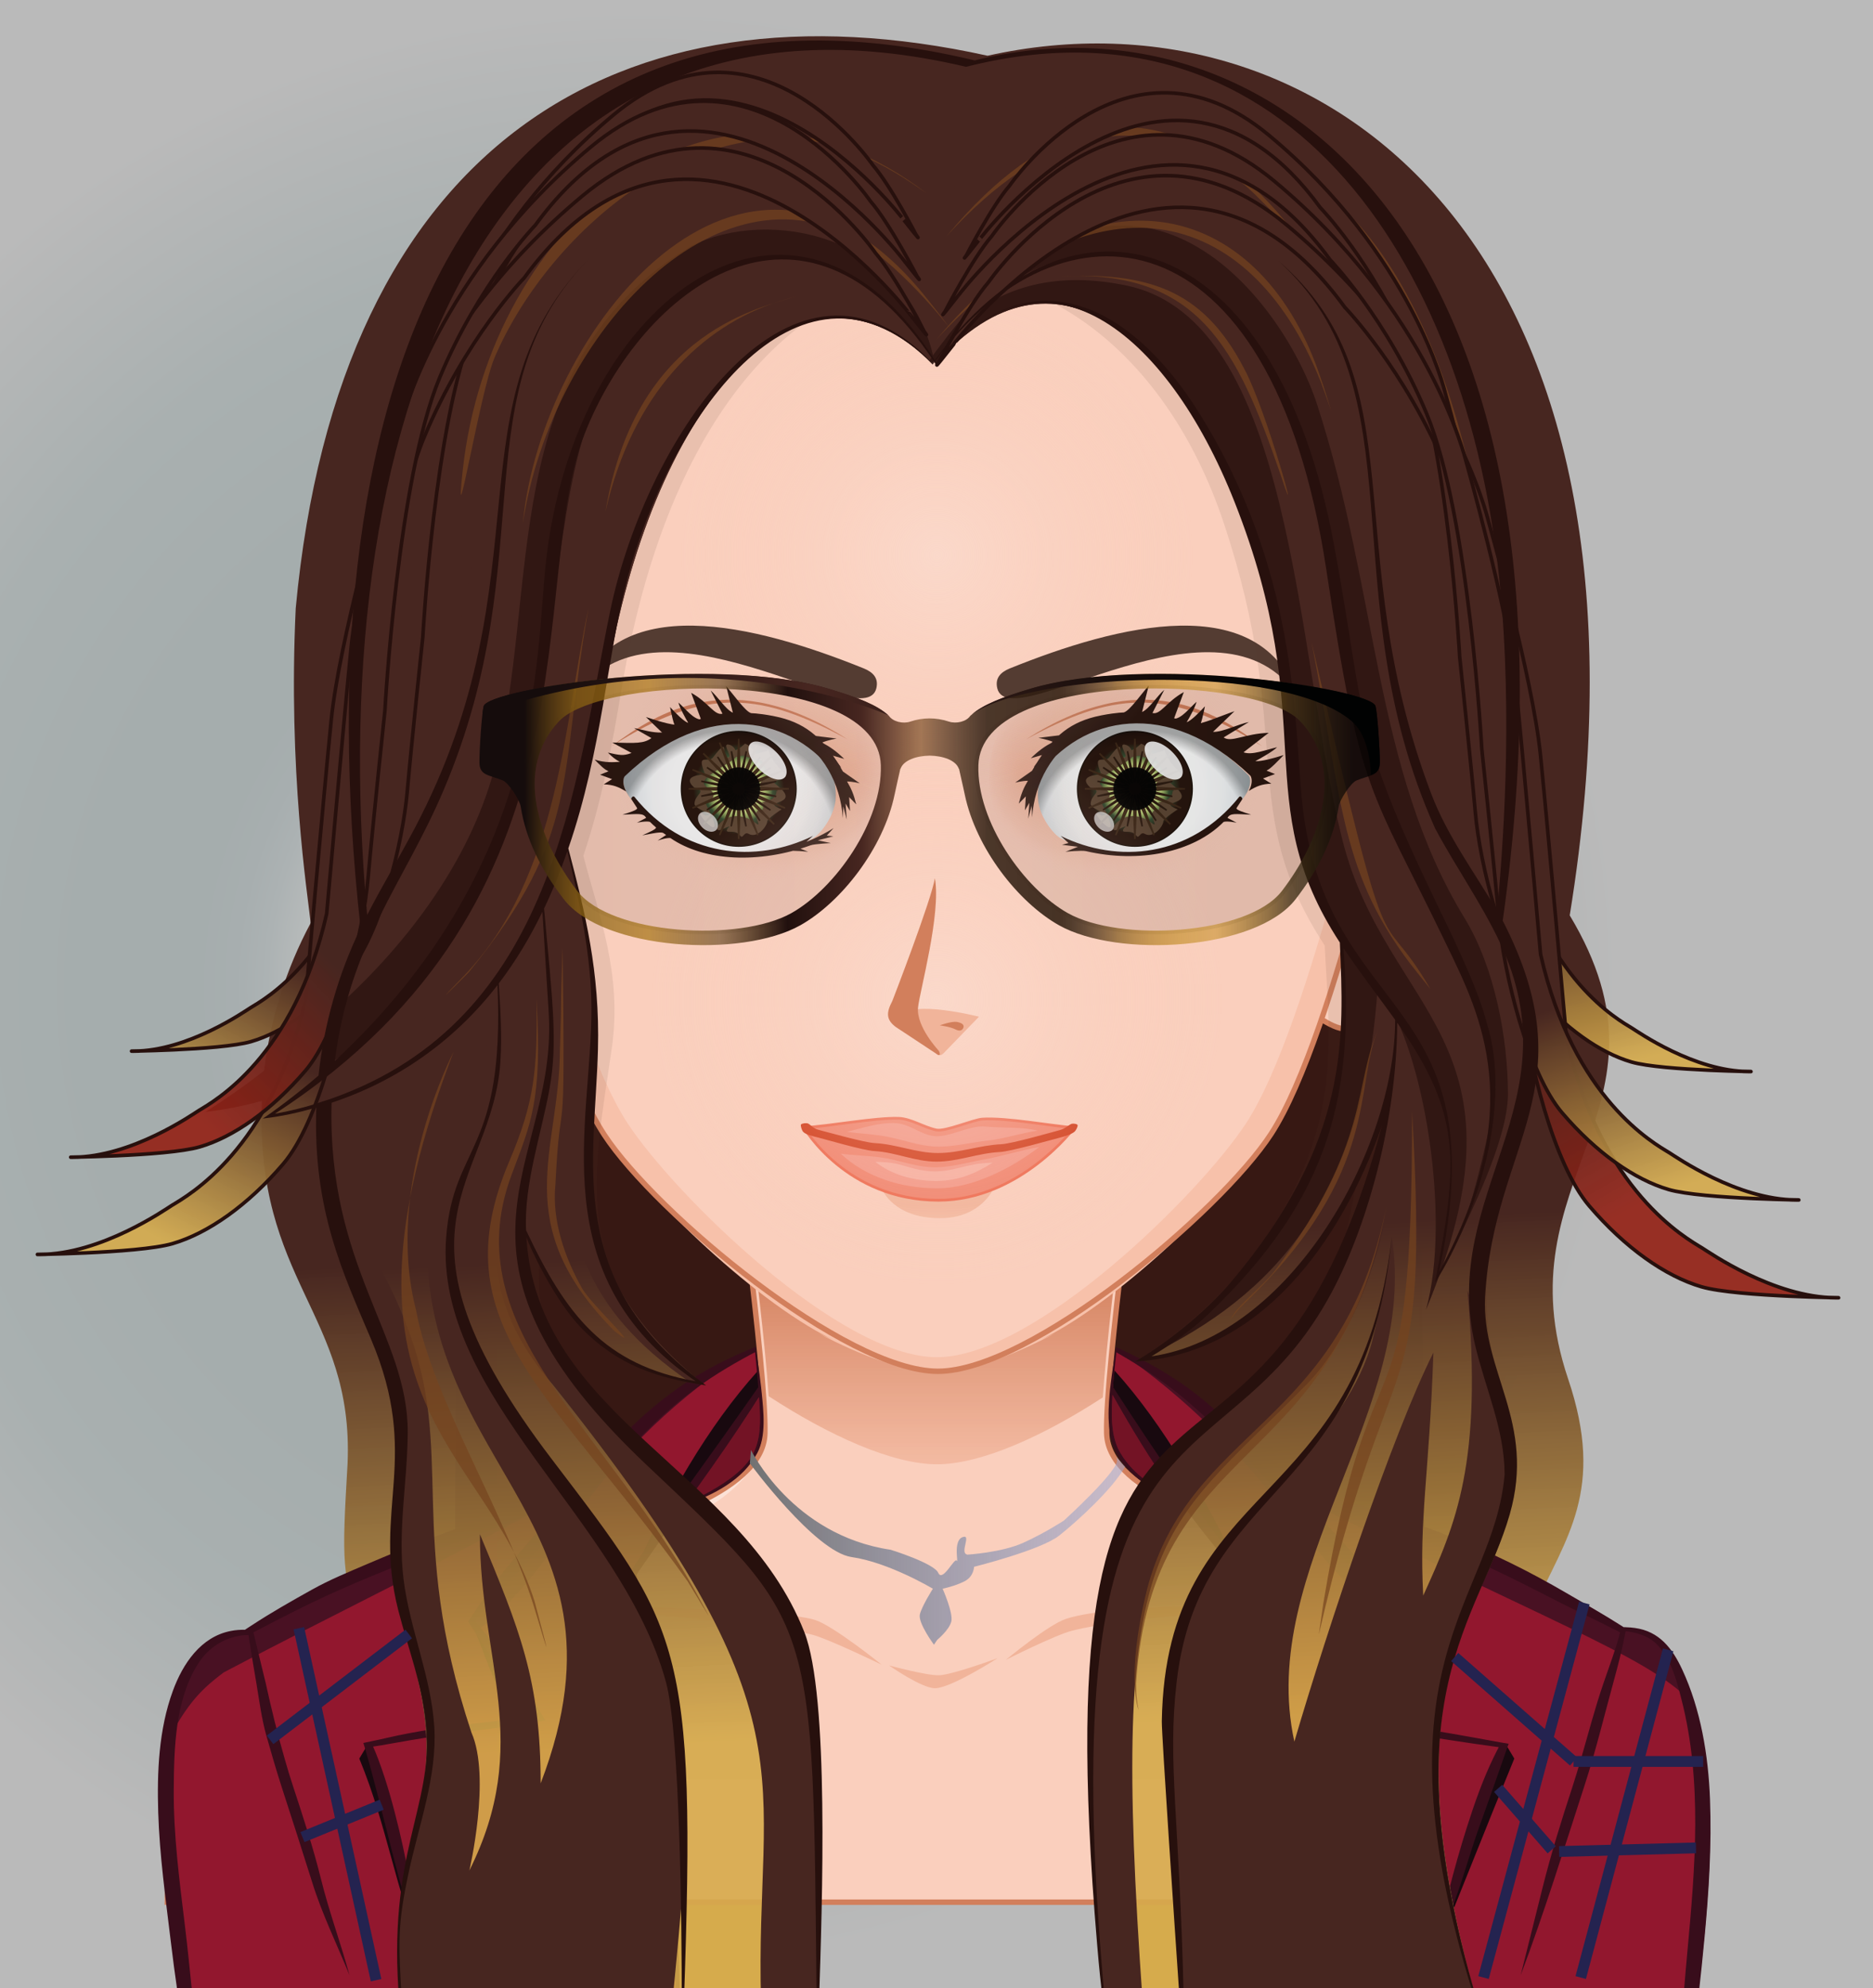 <?xml version="1.0" encoding="utf-8"?>
<!-- Generator: Adobe Illustrator 16.0.0, SVG Export Plug-In . SVG Version: 6.00 Build 0)  -->
<!DOCTYPE svg PUBLIC "-//W3C//DTD SVG 1.1//EN" "http://www.w3.org/Graphics/SVG/1.1/DTD/svg11.dtd">
<svg version="1.1" id="Calque_1" xmlns="http://www.w3.org/2000/svg" xmlns:xlink="http://www.w3.org/1999/xlink" x="0px" y="0px"
	 width="520.168px" height="552.101px" viewBox="0 0 520.168 552.101" enable-background="new 0 0 520.168 552.101"
	 xml:space="preserve">
<rect x="0" y="0" width="520.168" height="552.101" fill="#808080" stroke="none"/>
<radialGradient id="SVGID_1_" cx="178.151" cy="273.949" r="271.476" gradientUnits="userSpaceOnUse">
	<stop  offset="0.341" style="stop-color:#B9BDBD"/>
	<stop  offset="0.354" style="stop-color:#B5B9B9"/>
	<stop  offset="0.383" style="stop-color:#ACB2B3"/>
	<stop  offset="0.415" style="stop-color:#A7AEAF"/>
	<stop  offset="0.458" style="stop-color:#A5ADAD"/>
	<stop  offset="0.567" style="stop-color:#A5ADAD"/>
	<stop  offset="0.755" style="stop-color:#A9B0B0"/>
	<stop  offset="0.96" style="stop-color:#B7B8B8"/>
	<stop  offset="1" style="stop-color:#BABABA"/>
</radialGradient>
<rect x="-1.681" y="-4.202" fill="url(#SVGID_1_)" stroke="#000000" stroke-miterlimit="10" width="526.051" height="559.664"/>
<g id="svga-group-subwrapper">
	<linearGradient id="SVGID_2_" gradientUnits="userSpaceOnUse" x1="238.554" y1="9.352" x2="264.373" y2="564.947">
		<stop  offset="0.603" style="stop-color:#472620"/>
		<stop  offset="0.847" style="stop-color:#D6AB4B;stop-opacity:0.9"/>
	</linearGradient>
	<path fill="url(#SVGID_2_)" d="M96.531,406.292c-1.61,28.029-1.717,30.402,4.297,48.787c15.426,47.17-7.147,44.715-2.571,99.397
		h128.091c1.059-30.264,3.076-85.287-4.472-102.727c-19.586-45.051-81.872-59.596-85.217-109.708l0.474-0.079
		c13.067,25.869,23.513,36.304,53.96,40.867c-42.28-31.302-33.59-55.559-32.504-92.911c0.643-21.79-4.078-38.467-9.074-55.805
		c5.918-16.022,9.079-31.144,12.244-48.414c12.87-70.369,56.605-124.334,99.652-86.336c0.002-0.002,0.545-0.695,0.545-0.695
		c0.236,0.294,0.206,0.25,0.492,0.664c36.843-37.227,72.357-6.016,91.761,38.448c26.895,61.59,3.766,82.792,32.258,122.299
		c1.359,27.562,2.893,55.812-33.609,94.767c-8.025,8.557-17.864,15.408-28.345,21.402c38.104-3.07,61.778-32.541,74.415-65.249
		l0.465,0.13c-36.873,127.44-105.56,33.047-87.258,227.613c0.477,5.309,1.172,11.36,1.734,15.733h17.381
		c0.798-0.548,1.807-0.916,3.023-1c31.173-2.155,62.372-1.077,93.576-0.403c-36.438-118.055,28.511-108.37,7.653-170.178
		c-18.928-56.082,32.863-74.773,0.441-128.724C466.24,67.545,366.897-5.202,274.263,15.475
		C172.085-7.072,94.1,40.211,82.131,168.877c-2.159,45.196,3.284,79.293,4.151,87.417c-6.857,12.785-11.178,26.661-12.956,40.996
		c-5.538,4.376-10.604,7.828-16.253,11.448c2.954-0.369,7.369-0.843,15.668-3.045C70.793,355.826,98.258,364.776,96.531,406.292z"/>
	<g id="svga-group-hair-back">
		<path id="SvgjsPath3865" fill="#371813" d="M392.19,83.711h-264.04c0,0-2.201,425.288-2.201,437.865h270.641L392.19,83.711z"/>
	</g>
	<g id="svga-group-humanbody-single">
		<path id="SvgjsPath2761" fill="#FACFBD" d="M460.088,468.475c-13.22-22.351-29.647-26.345-43.188-30.663
			c-13.913-4.437-42.567-6.993-58.196-10.122c-15.094-3.021-50.944-12.737-51.354-29.678c-0.423-17.748,9.442-88.211,9.442-88.211
			H202.973c0,0,9.873,70.461,9.448,88.211c-0.404,16.94-36.261,26.657-51.357,29.678c-15.631,3.129-44.282,5.686-58.195,10.122
			c-13.545,4.318-29.977,8.311-43.197,30.663c-8.018,13.555-13.219,35.498-13.219,59.702h426.864
			C473.314,503.973,468.121,482.03,460.088,468.475z"/>
		<path id="SvgjsPath2762" fill="#FCE2D7" d="M307.35,398.014c5.489,24.048,39.969,30.141,57.854,33.72
			c48.206,9.636,74.31,11.297,93.066,42.993c6.388,10.816,12.012,34.905,13.119,53.144c4.038,0.641,1.168-38.355-11.301-59.396
			c-21.437-36.244-64.006-33.302-101.385-40.782C343.609,424.671,307.759,414.955,307.35,398.014L307.35,398.014z M212.991,398.014
			c-0.409,16.94-36.259,26.657-51.353,29.679c-37.379,7.48-79.949,4.538-101.385,40.782c-12.469,21.042-15.338,60.036-11.301,59.396
			c1.106-18.238,6.73-42.327,13.118-53.144c18.756-31.696,44.86-33.357,93.067-42.993
			C173.022,428.155,207.501,422.059,212.991,398.014L212.991,398.014z"/>
		<path id="SvgjsPath2763" fill="#F1B49A" d="M152.808,445.696c0,0,63.02,0.657,73.651,4.147
			c5.092,1.667,18.421,12.394,18.421,12.394s-14.425-6.975-19.05-8.268C215.085,450.967,152.808,445.696,152.808,445.696z
			 M259.72,468.768c4.517-0.09,17.354-8.359,17.354-8.359s-12.265,4.531-16.155,4.753c-3.28,0.189-14.007-2.724-14.007-2.724
			S256.017,468.84,259.72,468.768z M297.593,452.833c14.853-4,65.539-7.107,65.539-7.107s-52.348-1.135-67.132,3.796
			c-4.955,1.654-16.639,11.354-16.639,11.354S292.704,454.147,297.593,452.833z"/>
		<path id="SvgjsPath2764" fill="none" stroke="#D27F5C" stroke-width="1.5" d="M460.088,468.475
			c-21.434-36.241-64.078-33.317-101.385-40.782c-15.094-3.021-50.944-12.738-51.354-29.679
			c-0.423-17.748,9.442-88.211,9.442-88.211H202.973c0,0,9.873,70.461,9.448,88.211c-0.404,16.94-36.261,26.657-51.357,29.679
			c-15.631,3.128-44.282,5.686-58.195,10.121c-13.545,4.318-29.977,8.311-43.197,30.663c-8.018,13.555-13.219,35.498-13.219,59.702
			h426.864C473.314,503.973,468.121,482.03,460.088,468.475z"/>
	</g>
	<g id="svga-group-chinshadow-single">
		
			<linearGradient id="SvgjsPath2985_1_" gradientUnits="userSpaceOnUse" x1="-19.383" y1="419.87" x2="-19.383" y2="445.479" gradientTransform="matrix(3 0 0 -3 318.045 1665.162)">
			<stop  offset="0" style="stop-color:#F1B49A;stop-opacity:0.8"/>
			<stop  offset="0.7" style="stop-color:#D27F5C"/>
		</linearGradient>
		<path id="SvgjsPath2985" fill="url(#SvgjsPath2985_1_)" d="M260.269,406.583c12.307-0.021,29.68-7.939,46.006-18.571
			c0.985-14.715,3.777-37.939,6.015-55.329c-30.706-3.989-74.236-3.896-104.786,0.23c2.218,17.231,4.968,40.104,5.969,54.767
			C230.048,398.499,247.782,406.602,260.269,406.583z"/>
	</g>
	<g id="svga-group-clothes-single">
		<path fill="#92172E" d="M322.281,555.984c0.723-0.543,1.623-0.916,2.719-1c37.129-2.833,74.302-0.078,111.469-0.003
			c16.516-0.185,28.714-0.313,34.981-0.323c3.995-32.945,6.623-67.191-4.476-91.001c-3.428-7.376-8.024-11.859-16.166-11.625
			c-2.2-1.821-27.616-17.168-47.633-25.008c-15.116-5.922-30.682-10.45-45.428-14.64c-18.646-19.741-25.481-27.651-47.644-38.023
			c-2.185,17.926-7.59,32.645,17.924,42.583c5.951,8.201,14.799,18.863,14.799,18.863c-11.061,43.677-6.027,70.701-10.574,118.215
			c-135.357,0.62-143.655,0.596-143.655,0.596c-1.019-41.142-3.633-72.448-11.979-117.578c5.485-7.906,9.384-13.548,13.55-19.335
			c25.988-9.333,22.789-20.634,19.459-43.702l0.022,0.279c-28.888,12.988-32.365,20.435-49.754,39.328
			c-27.788,8.305-67.977,22.6-91.793,39.155c-20.925-0.202-24.588,29.678-23.941,50.578c0.453,14.371,5.039,48.289,5.435,50.489
			c21.208,1.05,48.154,1.733,78.157,2.151H322.281z"/>
		<path id="SvgjsPath3886" fill="#18090F" d="M210.584,380.526c0.328,2.275,0.625,4.435,0.843,6.465
			c-0.449,0.565-35.135,49.67-35.39,50.039C184.613,416.825,196.676,395.891,210.584,380.526z M309.511,380.526
			c-0.326,2.275-0.379,4.435-0.597,6.465c0.447,0.565,34.763,47.789,35.017,48.158C334.845,416.326,323.421,395.891,309.511,380.526
			z M389.495,446.613c-8.789,13.25-10.665,17.827-20.285,30.959c2.2,0,5.747,0.356,7.947,0.356
			C384.683,464.559,384.696,457.752,389.495,446.613z M398.5,542.797c7.789-18.929,14.238-35.539,22.052-54.497l-2.561-4.282
			C411.486,503.487,404.58,523.272,398.5,542.797z M143.181,477.928c2.201,0,5.748-0.356,7.948-0.356
			c-9.62-13.134-11.497-13.955-20.285-27.205C135.645,461.506,135.658,464.559,143.181,477.928z M102.347,484.018l-2.561,4.282
			c7.815,18.956,9.785,35.568,17.574,54.497C111.281,523.272,108.854,503.487,102.347,484.018z"/>
		<path id="SvgjsPath3887" fill="#731325" d="M209.692,402.442c-1.826,5.061-7.899,9.043-12.299,11.552
			c-2.134,1.21-4.379,2.244-6.645,3.212c1.034-1.496,2.09-2.992,3.168-4.466c5.104-7.13,10.078-14.303,14.852-21.674
			c0.682-1.057,1.342-2.135,2.002-3.213C211.123,392.629,211.519,398.084,209.692,402.442z M311.149,403.434
			c-2.772-4.644-2.508-10.87-2.2-16.175c5.062,9.023,10.386,17.845,16.394,26.34c0.615,0.878,1.231,1.738,1.869,2.597
			C320.786,413.311,314.802,409.573,311.149,403.434z"/>
		<path id="SvgjsPath3888" fill="#491123" d="M310.056,374.735c0.016-0.125,0.033-0.246,0.047-0.372
			c37.149,21.269,54.402,48.437,79.393,72.25c-0.92,1.533-2.522,2.541-3.461,4.056C359.862,430.039,351.697,403.631,310.056,374.735
			z M206.194,376.147c-31.287,9.983-71.526,69.688-75.791,73.753c0.92,1.534,1.419,1.229,2.361,2.739
			C158.938,432.011,159.635,407.791,206.194,376.147z M466.975,463.662c-3.428-7.379-8.022-11.862-16.166-11.625
			c-2.2-1.821-27.618-17.171-47.632-25.009c-14.602-5.721-30.156-8.275-44.454-12.344c69.191,34.669,98.241,44.963,110.325,57.245
			C468.413,470.209,467.731,465.285,466.975,463.662z M62.141,464.37c31.929-16.905,58.779-29.5,97.261-50.609
			c-27.768,8.325-67.62,22.544-91.298,39.005c-15.809-0.152-21.761,16.863-23.451,34.206
			C51.463,473.623,55.096,469.653,62.141,464.37z"/>
		<path fill="#380D1B" d="M80.443,555.295c11.279,0.256,22.56,0.48,33.842,0.688h208.008c0.721-0.541,1.613-0.917,2.707-1
			c10.683-0.815,21.369-1.158,32.059-1.245c-8.057,0.02-16.114,0.026-24.171,0.063c0.242-1.363,0.505-2.75,0.747-4.114
			c1.212-6.688,2.751-13.466,3.19-20.243c0.814-12.055,1.125-24.068,1.453-36.15c0.307-11.904,1.716-23.788,2.903-35.602
			c0.702-6.912,1.408-13.84,2.465-20.705c0.132-0.902,0.264-1.784,0.416-2.662c-0.221-0.331-0.462-0.639-0.702-0.969
			c-0.046-0.044-0.066-0.088-0.112-0.132c-3.763-4.907-7.613-9.726-11.329-14.654c-0.154-0.198-0.311-0.398-0.463-0.597
			c-1.43-1.89-2.838-3.805-4.202-5.74c-6.272-8.89-12.235-18.001-18.153-27.13c0.221-3.213,0.617-6.403,0.926-9.615
			c0.395,0.242,0.813,0.462,1.209,0.704c5.392,3.146,10.65,6.535,15.536,10.427c8.954,7.129,16.654,15.381,24.425,23.699
			c0.021,0.022,0.043,0.067,0.065,0.089c0.639,0.683,1.276,1.364,1.914,2.046c6.909,7.371,13.862,14.698,21.124,21.74
			c4.4,4.268,8.999,8.316,13.531,12.453c-0.792,0.969-1.563,1.936-2.334,2.927c-3.433,4.444-6.337,9.395-9.352,14.126
			c-2.617,4.313-5.105,8.669-7.459,13.113c-0.177,0.309-0.331,0.616-0.484,0.924c0.813,0.155,1.626,0.312,2.44,0.441
			c6.16,1.122,12.365,2.134,18.57,2.992c9.021,1.252,17.999,2.772,27.019,3.96c-0.505,0.946-0.967,1.891-1.429,2.839
			c-2.949,6.051-5.347,12.85-7.373,19.253c-3.739,11.791-6.733,23.587-8.934,35.777c2.223-5.787,4.269-11.618,6.315-17.449
			c2.178-6.248,3.96-12.676,6.227-18.9c2.552-7.065,5.039-14.15,7.503-21.233c0.151-0.418,0.286-0.814,0.438-1.234
			c-0.702-0.109-1.408-0.239-2.089-0.35c-9.131-1.65-18.241-3.347-27.44-4.643c-6.004-0.836-12.055-1.519-18.106-2.112
			c6.183-9.594,12.036-19.385,17.889-29.177c0.22-0.398,0.462-0.771,0.683-1.146c-0.351-0.44-0.727-0.858-1.122-1.276
			c-4.423-4.951-9.041-9.768-13.53-14.698c-4.752-5.236-9.615-10.386-14.502-15.513c14.214,5.237,28.494,10.254,42.645,15.642
			c10.495,4.005,20.463,9.309,30.475,14.391c4.466,2.247,9.043,4.4,13.554,6.689c0.528,0.242,1.054,0.505,1.563,0.771
			c0.328,0.177,0.638,0.328,0.946,0.505c-1.255,4.818-3.037,9.438-4.643,14.15c-2.312,6.776-4.137,13.686-6.115,20.572
			c-0.814,2.794-1.65,5.589-2.553,8.361c-3.014,9.176-5.853,18.307-8.207,27.702c-2.046,8.141-4.09,16.304-6.114,24.445
			c6.555-17.404,12.035-35.139,17.778-52.83c3.101-9.549,5.435-19.298,8.097-28.978c1.166-4.249,2.267-8.449,3.081-12.74
			c0.063-0.33,0.132-0.659,0.198-1.012c0.504,0.043,0.987,0.11,1.474,0.22c1.298,0.22,2.528,0.597,3.717,1.078
			c2.992,1.232,5.085,3.763,6.625,6.756c0.044,0.063,0.063,0.132,0.11,0.197c1.738,3.433,2.75,7.437,3.586,10.691
			c5.854,22.796,3.785,46.823,1.65,69.927c-0.374,4.07-0.727,8.119-1.056,12.189c-3.125-0.037-6.271-0.062-9.417-0.084
			c-11.95-0.065-23.918-0.132-35.868-0.176c-19.025-0.056-38.04-0.051-57.053-0.018c23.916,0.08,47.843,1.233,71.767,1.266
			c0.534,0.001,1.02,0.075,1.465,0.202c9.681-0.098,19.36-0.189,29.038-0.265c1.386-0.021,2.75-0.043,4.137-0.043
			c0.044-0.289,0.063-0.551,0.088-0.839c0.614-5.413,1.164-10.848,1.672-16.261c1.19-12.757,1.984-25.365,1.498-38.193
			c-0.462-12.146-2.552-24.927-7.723-36.017c-2.729-5.875-6.403-10.628-13.156-11.53c-0.792-0.109-1.586-0.176-2.376-0.197
			c-0.241-0.024-0.506-0.046-0.75-0.024c-0.152-0.132-0.328-0.221-0.484-0.328c-5.082-3.234-10.341-6.205-15.425-9.176
			c-10.253-5.987-20.66-11.155-31.729-15.49c-14.83-5.811-30.056-10.275-45.349-14.588c-1.738-1.826-3.498-3.674-5.236-5.525
			c-7.724-8.204-15.381-16.302-24.731-22.705c-5.061-3.477-10.452-6.425-15.996-9.023c-0.598-0.285-1.189-0.55-1.785-0.836
			c-0.064-0.044-0.151-0.063-0.24-0.11c-0.046,0.44-0.109,0.858-0.176,1.276c-0.44,2.927-0.924,5.875-1.275,8.802
			c-0.089,0.639-0.154,1.254-0.221,1.893c-0.024,0.327-0.066,0.638-0.088,0.965c-0.506,5.854-0.704,12.455,2.551,17.604
			c4.004,6.314,10.341,9.88,17.14,12.497c4.425,6.098,9.065,11.95,13.994,17.737c0.265,0.309,0.528,0.616,0.771,0.946
			c-2.066,8.163-3.499,16.524-4.774,24.819c-1.802,11.926-2.972,23.852-3.276,35.91c-0.33,11.989-0.024,24.068-0.685,36.063
			c-0.374,7.086-1.166,14.171-1.826,21.255c-2.353,0-4.709,0.022-7.063,0.022c-23.279,0.11-46.535,0.22-69.794,0.33
			c-22.136,0.109-44.249,0.177-66.384,0.24c-0.462-21.342-1.563-42.597-3.983-63.832c-1.276-11.023-2.333-22.091-4.291-33.027
			c-1.21-6.798-2.42-13.598-3.74-20.374c4.466-6.426,8.911-12.875,13.443-19.253c8.031-2.885,16.041-6.89,20.089-14.479
			c2.508-4.753,1.716-11.576,1.188-16.832c-0.022-0.221-0.044-0.417-0.066-0.639c-0.066-0.594-0.11-1.166-0.198-1.738
			c-0.33-2.99-0.792-5.985-1.21-8.955c-0.088-0.438-0.132-0.858-0.198-1.298c-0.11,0.046-0.198,0.088-0.286,0.111
			c-0.638,0.287-1.276,0.551-1.915,0.813c-6.051,2.574-11.926,5.547-17.382,9.199c-5.149,3.433-9.901,7.327-14.369,11.597
			c-4.378,4.202-8.273,8.999-12.321,13.512c-1.254,1.408-2.508,2.794-3.741,4.2c-2.882,0.86-5.743,1.763-8.604,2.641
			c-10.848,3.366-21.453,7.238-32.081,11.243c-5.743,2.179-11.397,4.555-17.052,6.953c-5.237,2.244-10.584,4.423-15.557,7.215
			c-5.523,3.081-11.2,6.293-16.634,9.858c-0.396,0.241-0.792,0.503-1.188,0.77c-0.242,0.154-0.462,0.311-0.682,0.462
			c-1.321-0.022-2.641,0.066-3.939,0.33c-8.339,1.604-13.356,9.153-16.084,16.612c-3.938,10.762-4.422,22.532-4.07,33.865
			c0.374,11.838,2.024,23.566,3.432,35.291c0.594,4.997,1.255,9.968,1.98,14.94c0,0.154,0.022,0.31,0.066,0.462
			c1.342,0.065,2.685,0.135,4.027,0.2C62.445,554.704,71.444,555.1,80.443,555.295z M311.149,403.434
			c-2.772-4.644-2.508-10.87-2.2-16.175c5.062,9.023,10.386,17.845,16.394,26.34c0.615,0.878,1.231,1.738,1.869,2.597
			C320.786,413.311,314.802,409.573,311.149,403.434z M209.692,402.442c-1.826,5.061-7.899,9.043-12.299,11.552
			c-2.134,1.21-4.379,2.244-6.645,3.212c1.034-1.496,2.09-2.992,3.168-4.466c5.104-7.13,10.078-14.303,14.852-21.674
			c0.682-1.057,1.342-2.135,2.002-3.213C211.123,392.629,211.519,398.084,209.692,402.442z M51.335,534.53
			c-1.518-12.5-3.168-24.996-3.081-37.628c0.066-11.442,0.396-24.93,6.733-34.896c2.442-3.851,6.029-6.491,10.231-7.527
			c1.188-0.309,2.442-0.483,3.74-0.483c0.022-0.022,0.022-0.022,0.044,0c0.682,4.51,1.452,8.999,2.222,13.512
			c0.792,4.75,1.408,9.549,2.684,14.189c1.365,4.819,2.75,9.638,4.291,14.415c2.86,8.801,5.699,17.603,8.471,26.447
			c2.772,8.934,6.909,17.295,10.408,25.942c-2.442-8.978-5.699-17.69-7.921-26.712c-2.178-8.758-4.951-17.229-7.767-25.79
			c-0.814-2.465-1.562-4.927-2.266-7.416c-2.068-7.104-3.785-14.235-5.391-21.496c-1.078-4.357-2.112-8.714-3.168-13.07
			c-0.066-0.262-0.132-0.504-0.198-0.771c0.265-0.132,0.528-0.264,0.771-0.396c0.616-0.33,1.232-0.639,1.826-0.948
			c5.875-3.059,11.772-6.073,17.779-8.846c10.715-4.906,21.849-9.264,32.873-13.443c11.112-4.203,22.18-8.491,33.225-12.873
			c-5.148,5.787-10.253,11.597-15.248,17.516c-3.917,4.642-7.372,9.571-10.65,14.61c-0.308,0.462-0.616,0.924-0.902,1.41
			c0.242,0.415,0.506,0.813,0.792,1.231c5.589,8.56,11.332,17.075,17.229,25.438c-5.765,0.483-11.53,1.034-17.272,1.735
			c-7.723,0.948-15.38,2.049-22.972,3.787c-1.606,0.374-3.212,0.727-4.84,1.055c-0.682,0.153-1.365,0.31-2.069,0.439
			c0.154,0.44,0.287,0.902,0.418,1.342c5.567,19.165,9.329,38.858,16.106,57.693c-1.915-11.662-3.829-23.258-6.557-34.766
			c-1.584-6.579-3.344-13.114-5.721-19.475c-0.462-1.276-0.99-2.528-1.541-3.785c1.541-0.22,3.081-0.484,4.621-0.77
			c7.745-1.387,15.49-2.641,23.301-3.587c5.809-0.704,11.574-1.563,17.338-2.511c0.858-0.132,1.716-0.264,2.575-0.415
			c-0.198-0.331-0.396-0.663-0.594-0.991c-2.354-4.005-4.863-7.923-7.503-11.793c-3.653-5.127-7.438-10.034-11.398-14.831
			c3.917-5.036,8.186-9.725,12.586-14.365c6.821-7.197,13.378-14.588,19.979-21.981c0.572-0.66,1.167-1.342,1.76-2.003
			c0.132-0.132,0.242-0.285,0.374-0.415c7.701-8.691,15.292-17.229,24.622-24.316c5.369-4.112,11.134-7.635,17.119-10.848
			c0.44-0.241,0.858-0.462,1.298-0.682c0.309,3.234,0.661,6.467,0.88,9.726c-6.271,8.999-12.652,17.931-19.077,26.866
			c-1.628,2.244-3.213,4.511-4.775,6.776c-0.088,0.11-0.176,0.24-0.264,0.352c-3.477,5.062-6.865,10.188-10.144,15.379
			c-0.286,0.462-0.572,0.902-0.858,1.364c0.11,0.925,0.198,1.826,0.308,2.729c2.134,19.891,4.048,39.804,6.293,59.694
			c2.09,18.681,3.63,37.406,5.941,56.043c-1.848,0.026-3.675,0.026-5.523,0.026c-28.472,0.063-56.944,0.132-85.417-0.024H96.42
			c-14.346-0.088-28.67-0.353-43.017-0.702C52.765,547.313,52.105,540.909,51.335,534.53z"/>
	</g>
	<g id="svga-group-head">
		<g id="svga-group-ears-left">
			<path id="SvgjsPath3890" fill="#FACFBD" stroke="#D27F5C" stroke-width="1.5" d="M143.064,212.971
				c-5.771-3.129-18.868-18.003-24.507-15.884c-3.641,1.364-5.23,11.631-5.804,15.785c-0.733,5.336-2.044,16.293-0.722,21.521
				c1.595,6.306,7.989,17.975,11.815,23.299c3.23,4.486,11.466,12.252,14.098,17.094c1.67,3.072,3.285,11.353,8.984,10.817
				c3.684-0.346,12.183-6.491,12.639-9.404C162.049,260.39,154.429,219.127,143.064,212.971z"/>
			<path id="SvgjsPath3891" fill="#D27F5C" d="M135.44,247.087c-0.275-1.175,0.013-3.15,0.292-5.061
				c0.253-1.74,0.493-3.385,0.348-4.546c-0.552-4.353-3.652-12.624-5.672-17.107c-2.33-5.156-6.097-11.653-10.823-13.328
				c-1.954-0.695-3.241,0.135-3.989,0.975c-0.545,0.619-0.671,1.343-0.491,1.429s0.585-0.515,1.177-1.08
				c0.482-0.463,1.192-0.86,2.163-0.779c-0.392,2.167-2.401,13.906-1.531,21.908c0.684,6.293,3.276,10.993,3.681,11.697
				c0.062,0.741,0.16,1.468,0.306,2.172c1.912,9.187,10.227,19.629,13.12,23.051c0.535,0.627,1.092,1.003,1.232,0.854
				c0.137-0.154-0.191-0.779-0.726-1.413c-2.856-3.399-11.094-13.804-12.936-22.667c-1.958-9.402,4.768-23.344,6.269-26.292
				c0.766,1.384,1.415,2.715,1.914,3.821c0.394,0.872,0.832,1.889,1.279,2.988c-0.885,1.538-7.065,12.767-4.813,21.753
				c0.836,3.312,4.595,7.584,7.092,8.755c1.373,0.645,1.89,1.608,2.486,2.722c0.691,1.296,1.481,2.762,3.758,3.824
				c0.464,0.213,0.885,0.304,1.256,0.304c0.645,0,1.133-0.269,1.494-0.596c0.037,0.566,0.035,1.293,0.015,1.964
				c-0.022,0.87,0.09,1.578,0.284,1.596c0.194,0.018,0.401-0.671,0.423-1.531c0.035-1.063,0.028-2.379-0.148-3.008
				c-0.51-1.853-2.072-3.943-3.727-6.157C137.546,251.154,135.861,248.9,135.44,247.087z M120.533,238.942
				c-4.478-14.421,0-27.665,1.008-29.643c1.749,1.659,4.638,4.676,5.895,6.845C126.518,217.88,120.72,229.243,120.533,238.942z
				 M139.852,260.041c-2.064-0.964-2.757-2.253-3.426-3.501c-0.605-1.131-1.232-2.297-2.819-3.042
				c-0.345-0.164-0.726-0.41-1.111-0.691c-5.113-12.652,0.559-18.184,1.979-19.316c0.438,1.546,0.761,2.966,0.904,4.104
				c0.134,1.045-0.11,2.704-0.343,4.311c-0.291,1.988-0.59,4.046-0.28,5.38c0.465,1.984,2.198,4.306,3.873,6.55
				c1.489,1.991,3.021,4.046,3.54,5.723C141.949,259.887,141.241,260.685,139.852,260.041z"/>
		</g>
		<g id="svga-group-ears-right">
			<path id="SvgjsPath3892" fill="#FACFBD" stroke="#D27F5C" stroke-width="1.5" d="M376.702,212.971
				c5.771-3.129,18.865-18.003,24.505-15.884c3.644,1.364,5.234,11.631,5.807,15.785c0.734,5.336,2.042,16.293,0.722,21.521
				c-1.596,6.306-7.989,17.975-11.818,23.299c-3.228,4.486-11.466,12.252-14.095,17.094c-1.673,3.072-3.283,11.353-8.986,10.817
				c-3.684-0.346-12.179-6.491-12.639-9.404C357.715,260.39,365.335,219.127,376.702,212.971z"/>
			<path id="SvgjsPath3893" fill="#D27F5C" d="M380.593,253.332c-1.655,2.214-3.22,4.307-3.73,6.157
				c-0.171,0.629-0.18,1.944-0.145,3.007c0.026,0.863,0.23,1.55,0.425,1.532c0.193-0.018,0.306-0.726,0.283-1.596
				c-0.022-0.671-0.022-1.397,0.013-1.965c0.361,0.325,0.852,0.597,1.496,0.597c0.37,0,0.79-0.091,1.255-0.304
				c2.277-1.063,3.069-2.528,3.76-3.824c0.597-1.113,1.114-2.075,2.489-2.722c2.492-1.171,6.253-5.441,7.092-8.756
				c2.25-8.985-3.928-20.214-4.814-21.752c0.446-1.1,0.884-2.117,1.28-2.988c0.495-1.106,1.146-2.438,1.912-3.821
				c1.501,2.948,8.225,16.89,6.267,26.291c-1.844,8.863-10.082,19.269-12.936,22.668c-0.533,0.634-0.865,1.257-0.727,1.412
				c0.141,0.15,0.7-0.226,1.234-0.854c2.892-3.422,11.209-13.863,13.121-23.051c0.145-0.703,0.244-1.43,0.306-2.171
				c0.405-0.704,2.999-5.406,3.684-11.697c0.869-8.003-1.14-19.741-1.529-21.908c0.971-0.084,1.681,0.314,2.161,0.778
				c0.589,0.565,0.996,1.166,1.177,1.08c0.176-0.085,0.051-0.812-0.491-1.428c-0.752-0.84-2.037-1.67-3.988-0.975
				c-4.727,1.675-8.496,8.17-10.826,13.327c-2.024,4.484-5.118,12.756-5.672,17.107c-0.146,1.162,0.094,2.806,0.347,4.547
				c0.279,1.909,0.563,3.886,0.293,5.061C383.903,248.9,382.221,251.154,380.593,253.332z M392.331,216.144
				c1.254-2.169,4.143-5.186,5.892-6.845c1.006,1.978,5.488,15.222,1.01,29.643C399.044,229.243,393.246,217.88,392.331,216.144z
				 M377.595,259.554c0.52-1.677,2.052-3.729,3.541-5.723c1.676-2.245,3.408-4.566,3.872-6.551c0.311-1.333,0.013-3.391-0.279-5.38
				c-0.231-1.605-0.478-3.268-0.343-4.311c0.145-1.138,0.469-2.557,0.906-4.104c1.419,1.134,7.092,6.665,1.976,19.317
				c-0.388,0.283-0.766,0.529-1.108,0.69c-1.591,0.746-2.219,1.912-2.819,3.043c-0.671,1.248-1.361,2.539-3.43,3.501
				C378.523,260.685,377.815,259.887,377.595,259.554z"/>
		</g>
		<g id="svga-group-faceshape-wrap">
			<g id="svga-group-faceshape-single">
				<path id="SvgjsPath2982" fill="#FACFBD" d="M389.81,197.607h-0.012c-0.026,0.116-18.74,89.568-36.787,117.243
					c-14.195,21.771-66.814,65.874-92.502,65.913c-25.68,0.045-78.413-43.914-92.675-65.642
					c-18.133-27.619-37.152-116.991-37.179-117.11h-0.002c-2.856-10.806-4.388-22.148-4.406-33.846
					c-0.116-73.653,59.748-133.438,133.719-133.553c73.977-0.115,134.028,59.481,134.139,133.135
					C394.124,175.445,392.633,186.79,389.81,197.607z"/>
				<path id="SvgjsPath2983" fill="#F7C1AA" d="M317.153,43.276c42.036,22.548,70.576,66.791,70.497,117.664
					c-0.02,11.697-1.549,23.04-4.407,33.846h-0.002c-0.026,0.116-19.046,89.491-37.181,117.11
					c-13.083,19.937-58.87,64.958-85.886,64.958c-27.018,0-72.8-45.023-85.885-64.958c-18.135-27.619-37.157-116.991-37.181-117.11
					h-0.002c-2.856-10.806-4.387-22.148-4.405-33.846c-0.082-50.874,28.461-95.116,70.492-117.664
					c-45.534,21.347-77.031,67.457-76.948,120.89c0.018,11.697,1.549,23.04,4.405,33.846h0.002
					c0.028,0.119,19.048,89.491,37.183,117.11c9.716,14.804,39.876,45.096,63.149,56.729c-1.164-0.497-2.337-1.025-3.519-1.577
					c11.899,6.325,23.464,10.479,32.374,10.49c0.107,0,0.227-0.011,0.334-0.011s0.227,0.011,0.334,0.011
					c8.906-0.011,20.473-4.165,32.374-10.49c-1.185,0.554-2.356,1.08-3.522,1.577c23.272-11.631,53.434-41.927,63.151-56.729
					c18.133-27.619,37.156-116.991,37.179-117.11h0.004c2.856-10.806,4.388-22.148,4.405-33.846
					C394.188,110.733,362.694,64.623,317.153,43.276z"/>
				<path id="SvgjsPath2984" fill="none" stroke="#D27F5C" stroke-width="1.5" d="M389.81,197.607h-0.012
					c-0.026,0.116-18.74,89.568-36.787,117.243c-14.195,21.771-66.814,65.874-92.502,65.913
					c-25.68,0.045-78.413-43.914-92.675-65.642c-18.133-27.619-37.152-116.991-37.179-117.11h-0.002
					c-2.856-10.806-4.388-22.148-4.406-33.846c-0.116-73.653,59.748-133.438,133.719-133.553
					c73.977-0.115,134.028,59.481,134.139,133.135C394.124,175.445,392.633,186.79,389.81,197.607z"/>
			</g>
		</g>
		<g id="svga-group-mouth-single">
			
				<linearGradient id="SvgjsPath3894_1_" gradientUnits="userSpaceOnUse" x1="-19.185" y1="440.844" x2="-19.185" y2="443.452" gradientTransform="matrix(3 0 0 -3 318.045 1665.162)">
				<stop  offset="0.1" style="stop-color:#F7C1AA"/>
				<stop  offset="1" style="stop-color:#F1B49A"/>
			</linearGradient>
			<path id="SvgjsPath3894" fill="url(#SvgjsPath3894_1_)" d="M261.073,338.257c-12.912,0-16.015-7.907-16.015-7.907
				c16.285,6.039,30.86-0.323,30.86-0.323S272.428,338.257,261.073,338.257z"/>
			<path id="SvgjsPath3898" fill="#F0836C" stroke="#ED694D" stroke-width="0.75" d="M223.277,313.094
				c6.979-0.344,19.672-2.808,26.324-2.576c3.438,0.121,6.856,2.486,10.447,3.239c2.498,0.526,10.259-2.868,12.814-3.029
				c6.706-0.424,19.318,1.939,25.477,2.397c0.34,0.029,0,0,0,0s-15.061,20.148-37.709,20.143
				C234.997,333.262,223.277,313.094,223.277,313.094S222.933,313.113,223.277,313.094z"/>
			<path id="SvgjsPath3899" fill="#D03B19" d="M299.264,312.401c-0.116-0.341-1.201-0.491-1.626-0.362
				c-0.783,0.246-1.729,1.359-3.424,1.789c-1.95,0.498-13.091,3.731-16.147,3.885c-6.165,0.307-11.569,2.459-17.625,2.445
				c-6.057-0.013-11.316-2.422-17.511-2.759c-3.077-0.169-13.543-3.169-15.505-3.649c-1.695-0.417-2.321-1.496-3.03-1.789
				c-0.493-0.2-1.7-0.051-1.938,0.274c-0.206,0.278,0.229,1.588,0.521,1.955c0.706,0.876,2.876,1.319,4.346,1.688
				c2.031,0.519,12.409,3.562,15.511,3.735c6.011,0.34,11.231,2.934,17.24,2.938c6.013,0.009,11.483-2.356,17.545-2.664
				c3.114-0.162,14.418-3.424,16.509-3.945c1.511-0.38,3.619-1.04,4.36-1.772C298.85,313.823,299.384,312.749,299.264,312.401z"/>
			<path id="SvgjsPath3900" fill="#F39786" d="M260.311,329.958c-10.204,0-20.094-3.25-26.826-9.63
				c3.546,0.496,7.378,0.54,11.13,1.051c4.624,0.631,8.94,2.401,13.684,2.696c5.131,0.325,10.21-1.291,15.347-2.192
				c4.286-0.755,10.978-2.783,14.971-3.396C280.987,324.335,270.16,329.958,260.311,329.958z M274.539,316.672
				c3.885-0.389,10.052-2.292,13.625-2.712c-3.665-1.076-9.981-0.728-14.538-1.149c-3.926-0.363-8.458,2.245-12.559,2.648
				c-4.625,0.456-7.665-3.215-12.012-3.568c-4.717-0.385-9.874,1.457-13.913,2.385c3.616,0.489,7.501,0.624,11.235,1.349
				c4.571,0.89,8.878,2.586,13.618,2.748C264.843,318.535,269.75,317.149,274.539,316.672z"/>
			<path id="SvgjsPath3901" fill="#F6AE9F" d="M275.684,322.833c-0.803,0.026-1.629,0.064-2.424,0.133
				c-0.916,0.073-1.743,0.18-2.507,0.32c-1.402,0.259-2.801,0.607-4.27,0.962c-2.316,0.563-4.501,1.023-6.941,1.02
				c-0.391,0-0.784-0.018-1.178-0.044c-1.993-0.144-3.967-0.565-5.713-1.074c-1.807-0.532-3.528-1.045-5.265-1.283
				c-0.333-0.044-0.676-0.075-1.009-0.108c-1.067-0.094-2.181-0.137-3.272-0.164c4.521,3.639,10.763,5.313,16.865,5.321
				C266.255,327.918,271.123,325.717,275.684,322.833z"/>
		</g>
		<g id="svga-group-eyes-left">
			<g id="svga-group-eyesback-left">
				
					<radialGradient id="SvgjsPath3717_1_" cx="-77.874" cy="480.898" r="9.418" gradientTransform="matrix(-3.178 0.001 0.001 -3.177 -45.336 1746.832)" gradientUnits="userSpaceOnUse">
					<stop  offset="0" style="stop-color:#FFFFFF"/>
					<stop  offset="0.544" style="stop-color:#FEFFFF"/>
					<stop  offset="0.74" style="stop-color:#F7F9FA"/>
					<stop  offset="0.879" style="stop-color:#EAEFF2"/>
					<stop  offset="0.992" style="stop-color:#D9E3E8"/>
					<stop  offset="1" style="stop-color:#D8E2E7"/>
				</radialGradient>
				<path id="SvgjsPath3717" fill="url(#SvgjsPath3717_1_)" d="M173.491,215.382c21.618-21.715,44.015-18.075,56.661-2.897
					c1.545,3.021,2.193,6.302,1.925,9.557c-0.411,4.935-4.451,9.795-6.297,10.75c-5.195,2.687-10.861,4.273-16.606,4.599
					c-2.209,0.126-3.514,0.174-5.411,0c-3.76-0.345-6.92-1.128-10.671-2.669c-6.15-2.525-11.957-6.85-16.892-13.308
					c-0.072-0.092-0.178-0.147-0.29-0.149c-0.113-0.002-0.22,0.049-0.295,0.137l-0.196,0.237c-0.11,0.132-0.119,0.313-0.046,0.465
					c-0.555-0.758-1.052-1.517-1.481-2.28c0.015,0.009,0.024,0.014,0.04,0.022C172.915,218.01,172.96,216.158,173.491,215.382z"/>
			</g>
			<g id="svga-group-eyesiriswrapper-left" transform="translate(0 -0.5)">
				<g id="svga-group-eyesiriscontrol-left" transform="translate(0 -9.999999961429751e-8)">
					<g id="svga-group-eyesiris-left" transform="matrix(0.85 0 0 0.85 11.25 13.05)">
						<radialGradient id="SvgjsPath3703_1_" cx="228.132" cy="242.919" r="15.898" gradientUnits="userSpaceOnUse">
							<stop  offset="0.48" style="stop-color:#A1C518;stop-opacity:0.5"/>
							<stop  offset="0.703" style="stop-color:#213C1D;stop-opacity:0.906"/>
							<stop  offset="0.935" style="stop-color:#27150D"/>
						</radialGradient>
						<path id="SvgjsPath3703" fill="url(#SvgjsPath3703_1_)" stroke="#1E130C" stroke-width="0.5" d="M246.835,242.924
							c0,10.326-8.374,18.698-18.703,18.698c-10.329,0-18.702-8.372-18.702-18.698c0-10.334,8.374-18.708,18.702-18.708
							C238.461,224.216,246.835,232.589,246.835,242.924z"/>
						<path id="SvgjsPath3704" fill="#5D4734" d="M217.258,251.666c2.73-0.226,0.312-0.955,0.312-0.955
							c-1.349-0.728-3.89-1.846-3.89-2.873c0-3.215,4.405-4.046-0.105-5.316c-4.687-4.301,3.637-4.212,3.575-4.358
							c-3.039-7.406,0.931-3.34,2.603-5.526c6.196-8.102,1.727,0.832,5.092,0c1.219-0.3-2.432-4.773,0.105-4.146
							c1.679,0.412,2.062,1.807,2.062,1.807c1.225-0.24,3.142-2.125,3.142-2.125c2.335,0.703,3.974,4.02,3.252,3.4
							c1.149-0.139,2.755-0.689,4.009-1.064c0,0,0.221-0.743,0.431-0.102c2.86,8.295,10.236,7.701,1.743,10.097
							c0,0-0.548,0,1.193,1.38c8.447,6.746-6.553,4.659,1.403,7.761c0.323-0.322-4.768,3.01-4.768,3.932
							c0,1.563-3.25,5.669-6.066,4.051c-1.571-0.897-1.811,1.87-2.735,0.592c-1.811-2.503-5.429-0.108-4.091-2.409
							c1.976-1.621-2.037,0.636-2.816,0.636c-2.579,0,3.375-8.674,12.137-2.229c2.563,1.876-2.694-4.467,1.95-4.467
							c0.464,0.152,0.325-1.626,0.325-2.125c-2.416-0.473,4.333-0.011,4.333-3.934c0.424,0.085,1.587-1.09-5.096,0
							c0,0-0.213-2.339-0.106-2.764c0.343-1.364,3.784-0.928,2.817-2.339c-0.002-0.002-2.491-4.999-2.491-4.999
							c-8.02-1.289-3.437-2.094-8.452-1.063c-0.237,1.178-10.739,6.185-10.405,8.506c0.313,2.189,6.594,2.922,0.649,6.801
							C226.278,264.901,210.789,247.454,217.258,251.666z"/>
						<path id="SvgjsPath3705" fill="#4D3623" stroke="#3E2918" stroke-width="0.5" d="M228.132,226.555l0.535,13.693l5.727-12.445
							l-4.748,12.85l10.06-9.306l-9.305,10.056l12.854-4.746l-12.443,5.73l13.69,0.532l-13.69,0.533l12.443,5.73l-12.854-4.746
							l9.305,10.055l-10.06-9.305l4.748,12.849l-5.727-12.445l-0.535,13.695l-0.535-13.693l-5.73,12.445l4.744-12.849l-10.055,9.305
							l9.306-10.055l-12.855,4.746l12.443-5.73l-13.684-0.533l13.684-0.532l-12.443-5.73l12.855,4.746l-9.306-10.056l10.055,9.306
							l-4.744-12.85l5.73,12.445L228.132,226.555z"/>
						<path id="SvgjsPath3706" fill="#4D3623" stroke="#2D1C11" stroke-width="0.5" d="M230.614,230.661l-1.681,10.334l6.179-8.451
							l-5.503,8.905l8.944-5.448l-8.491,6.124l10.346-1.606l-10.192,2.402l10.178,2.476l-10.339-1.677l8.454,6.179l-8.911-5.501
							l5.448,8.942l-6.124-8.493l1.606,10.346l-2.403-10.192l-2.477,10.177l1.681-10.335l-6.185,8.451l5.51-8.906l-8.942,5.448
							l8.493-6.124l-10.346,1.606l10.189-2.406l-10.176-2.475l10.334,1.674l-8.454-6.178l8.912,5.501l-5.446-8.943l6.121,8.494
							l-1.606-10.344l2.409,10.192L230.614,230.661z"/>
						<path id="SvgjsPath3707" opacity="0.9" fill="#010202" enable-background="new    " d="M235.147,242.921
							c0,3.875-3.142,7.013-7.015,7.013c-3.872,0-7.012-3.14-7.012-7.013c0-3.872,3.142-7.014,7.015-7.014
							C232.007,235.907,235.147,239.046,235.147,242.921z"/>
						<path id="SvgjsPath3708" opacity="0.7" fill="#FFFFFF" enable-background="new    " d="M220.768,256.361
							c-1.032,1.032-3.072,0.669-4.552-0.815c-1.483-1.481-1.848-3.52-0.814-4.552c1.032-1.032,3.072-0.67,4.552,0.813
							C221.435,253.291,221.802,255.327,220.768,256.361z"/>
						<path id="SvgjsPath3709" opacity="0.9" fill="#FFFFFF" enable-background="new    " d="M243.114,239.238
							c-1.545,1.546-5.29,0.313-8.361-2.761c-3.072-3.072-4.308-6.815-2.762-8.362c1.547-1.546,5.29-0.313,8.362,2.762
							C243.425,233.948,244.658,237.694,243.114,239.238z"/>
					</g>
				</g>
			</g>
			<g id="svga-group-eyesfront-left">
				<path id="SvgjsPath3742" fill="#FACFBD" d="M162.256,220.133c0,30.382,18.226,55.006,40.706,55.006s40.706-24.624,40.706-55.006
					c0-30.384-18.226-55.01-40.706-55.01S162.256,189.75,162.256,220.133z M173.896,219.826c0.016,0.008,0.024,0.013,0.04,0.021
					c-1.021-1.837-0.972-3.689-0.442-4.465c21.618-21.715,44.016-18.075,56.661-2.897c1.545,3.021,2.193,6.302,1.926,9.557
					c-0.412,4.935-4.452,9.795-6.298,10.75c-5.195,2.687-10.86,4.273-16.605,4.599c-2.209,0.126-3.514,0.174-5.411,0
					c-3.761-0.345-6.92-1.128-10.672-2.669c-6.15-2.525-11.957-6.85-16.892-13.308c-0.073-0.092-0.178-0.147-0.291-0.149
					s-0.22,0.049-0.295,0.137l-0.196,0.237c-0.11,0.132-0.119,0.313-0.046,0.465C174.822,221.345,174.325,220.589,173.896,219.826z"
					/>
				
					<radialGradient id="SvgjsPath3743_1_" cx="10.427" cy="475.915" r="13.127" fx="19.657" fy="475.94" gradientTransform="matrix(2.999 0.062 -0.05 2.399 200.844 -928.165)" gradientUnits="userSpaceOnUse">
					<stop  offset="0" style="stop-color:#F1B49A"/>
					<stop  offset="0.7" style="stop-color:#F1B49A;stop-opacity:0.3"/>
					<stop  offset="1" style="stop-color:#FACFBD;stop-opacity:0"/>
				</radialGradient>
				<path id="SvgjsPath3743" fill="url(#SvgjsPath3743_1_)" d="M170.831,215.916c0.05,18.835,16.824,34.015,37.489,33.92
					c20.659-0.108,37.373-15.45,37.32-34.287c-0.051-18.84-16.826-34.024-37.494-33.923
					C187.482,181.736,170.778,197.079,170.831,215.916z M173.896,219.826c0.016,0.008,0.024,0.013,0.04,0.021
					c-1.021-1.837-0.972-3.689-0.442-4.465c21.618-21.715,44.016-18.075,56.661-2.897c1.545,3.021,2.193,6.302,1.926,9.557
					c-0.412,4.935-4.452,9.795-6.298,10.75c-5.195,2.687-10.86,4.273-16.605,4.599c-2.209,0.126-3.514,0.174-5.411,0
					c-3.761-0.345-6.92-1.128-10.672-2.669c-6.15-2.525-11.957-6.85-16.892-13.308c-0.073-0.092-0.178-0.147-0.291-0.149
					s-0.22,0.049-0.295,0.137l-0.196,0.237c-0.11,0.132-0.119,0.313-0.046,0.465C174.822,221.345,174.325,220.589,173.896,219.826z"
					/>
				
					<radialGradient id="SvgjsPath3748_1_" cx="-10.33" cy="488.652" r="15.592" gradientTransform="matrix(2.096 -0.111 -0.11 -2.128 278.135 1274.758)" gradientUnits="userSpaceOnUse">
					<stop  offset="0.9" style="stop-color:#010202;stop-opacity:0"/>
					<stop  offset="1" style="stop-color:#010202;stop-opacity:0.3"/>
				</radialGradient>
				<path id="SvgjsPath3748" fill="url(#SvgjsPath3748_1_)" d="M230.171,212.529c1.527,3.01,2.172,6.273,1.905,9.513
					c-0.411,4.935-4.451,9.795-6.297,10.75c-5.195,2.687-10.861,4.273-16.606,4.599c-2.209,0.126-3.514,0.174-5.411,0
					c-3.76-0.345-6.92-1.128-10.671-2.669c-6.15-2.525-11.957-6.85-16.892-13.308c-0.072-0.092-0.178-0.147-0.29-0.149
					c-0.113-0.002-0.22,0.049-0.295,0.137l-0.196,0.237c-0.11,0.132-0.119,0.313-0.046,0.465c-0.555-0.758-1.052-1.517-1.481-2.28
					c0.015,0.009,0.024,0.014,0.04,0.022c-1.021-1.837-0.973-3.689-0.442-4.465c11.167-11.217,22.538-15.655,32.67-15.246
					C215.697,200.926,224.171,205.535,230.171,212.529z"/>
				<path id="SvgjsPath3752" fill="#D27F5C" d="M235.351,205.272c-23.354-12.618-38.73-15.208-65.49,1.917
					C182.851,197.558,203.301,184.712,235.351,205.272z"/>
				<path id="SvgjsPath3753" fill="#2A1610" d="M223.605,234.082l1.8,0.483l-4.427,0.55l3.474,1.397c0,0-4.495-0.462-5.692-0.185
					c-14.692,3.408-29.762,0.446-38.244-8.117c-1.065-0.328-3.62,0.231-3.62,0.231l2.544-1.34c-0.746-1.387-2.123-1.094-6.57-0.887
					c2.091-0.674,4.242-1.322,4.071-1.835l-1.556-2.398c-0.099-0.152-0.083-0.351,0.035-0.486l0.196-0.225
					c0.073-0.086,0.18-0.134,0.293-0.132c0.114,0.002,0.22,0.053,0.29,0.141c13.587,16.892,33.753,18.593,49.58,10.813
					L223.605,234.082z M234.455,210.72c-2.227-2.158-3.854-3.31-6.174-4.53c1.702-0.711,4.085-1.129,4.085-1.129l-6.809-0.829
					c-13.398-7.332-21.865-7.889-35.945-3.067c-1.753,0.601-6.275-0.744-10.223-2.066l4.473,4.302
					c-2.737,0.083-4.856-0.66-7.791-1.23l4.841,2.771c-2.09,1.538-4.269,1.431-10.9,1.237l5.377,2.895
					c-2.348,0.89-3.347,0.605-6.562-0.104c1.076,1.109,2.024,1.897,3.296,2.558c-1.728,0.109-3.976,0.334-6.986-0.611
					c1.485,1.537,2.819,2.851,3.864,3.231l-2.354,0.969l3.335,1.229l-2.317,1.441c2.647,0.102,4.04,0.671,6.269,2.016
					c-1.021-1.745-0.972-3.508-0.442-4.242c23.044-21.995,46.977-16.617,59.033,0.237l-1.619-2.957l2.979,2.814l-2.733-3.812
					l2.464,1.312l-2.362-3.349L234.455,210.72z M229.606,232.026l1.843,0.187l-4.315,1.108l3.617,0.779c0,0-4.51,0.206-5.66,0.622
					c-14.121,5.106-29.419,4.522-38.899-2.024c-1.096-0.148-3.556,0.71-3.556,0.71l2.351-1.56c-0.914-1.147-2.241-0.693-6.619,0.11
					c1.986-0.897,4.035-1.78,3.8-2.219l-1.843-1.947c-0.118-0.124-0.127-0.305-0.027-0.442l0.166-0.23
					c0.061-0.087,0.161-0.146,0.273-0.159c0.113-0.014,0.224,0.017,0.305,0.087c15.585,13.349,35.772,12.09,50.466,2.885
					L229.606,232.026z M288.697,229.985c14.714,9.176,34.901,10.394,50.461-2.985c0.079-0.069,0.19-0.102,0.304-0.088
					c0.112,0.014,0.214,0.072,0.273,0.158l0.166,0.231c0.102,0.137,0.093,0.317-0.025,0.441l-1.838,1.951
					c-0.234,0.439,1.816,1.318,3.804,2.212c-4.38-0.795-5.708-1.247-6.618-0.098l2.353,1.555c0,0-2.46-0.854-3.556-0.703
					c-9.468,6.566-24.764,7.181-38.896,2.104c-1.151-0.414-5.661-0.61-5.661-0.61l3.614-0.788l-4.316-1.099l1.843-0.19
					L288.697,229.985z"/>
			</g>
		</g>
		<g id="svga-group-eyes-right">
			<g id="svga-group-eyesback-right">
				
					<radialGradient id="SvgjsPath3725_1_" cx="-2.896" cy="480.925" r="9.418" gradientTransform="matrix(3.178 0.001 -0.001 -3.177 327.426 1746.832)" gradientUnits="userSpaceOnUse">
					<stop  offset="0" style="stop-color:#FFFFFF"/>
					<stop  offset="0.544" style="stop-color:#FEFFFF"/>
					<stop  offset="0.74" style="stop-color:#F7F9FA"/>
					<stop  offset="0.879" style="stop-color:#EAEFF2"/>
					<stop  offset="0.992" style="stop-color:#D9E3E8"/>
					<stop  offset="1" style="stop-color:#D8E2E7"/>
				</radialGradient>
				<path id="SvgjsPath3725" fill="url(#SvgjsPath3725_1_)" d="M346.85,215.382c-21.618-21.715-44.015-18.075-56.659-2.897
					c-1.545,3.021-2.195,6.302-1.926,9.557c0.411,4.935,4.451,9.795,6.297,10.75c5.195,2.687,10.861,4.273,16.605,4.599
					c2.209,0.126,3.515,0.174,5.411,0c3.761-0.345,6.919-1.128,10.671-2.669c6.15-2.525,11.957-6.85,16.892-13.308
					c0.073-0.092,0.18-0.147,0.291-0.149c0.112-0.002,0.221,0.049,0.295,0.137l0.196,0.237c0.109,0.132,0.118,0.313,0.046,0.465
					c0.555-0.758,1.052-1.517,1.481-2.28c-0.016,0.009-0.024,0.014-0.04,0.022C347.427,218.01,347.38,216.158,346.85,215.382z"/>
			</g>
			<g id="svga-group-eyesiriswrapper-right" transform="translate(0 -0.5)">
				<g id="svga-group-eyesiriscontrol-right" transform="translate(0 -9.999999961429751e-8)">
					<g id="svga-group-eyesiris-right" transform="matrix(0.85 0 0 0.85 18.75 13.05)">
						<radialGradient id="SvgjsPath3710_1_" cx="348.739" cy="242.919" r="15.898" gradientUnits="userSpaceOnUse">
							<stop  offset="0.48" style="stop-color:#A1C518;stop-opacity:0.5"/>
							<stop  offset="0.703" style="stop-color:#213C1D;stop-opacity:0.906"/>
							<stop  offset="0.935" style="stop-color:#27150D"/>
						</radialGradient>
						<path id="SvgjsPath3710" fill="url(#SvgjsPath3710_1_)" stroke="#1E130C" stroke-width="0.5" d="M367.442,242.924
							c0,10.324-8.373,18.698-18.702,18.698s-18.703-8.374-18.703-18.698c0-10.334,8.374-18.708,18.703-18.708
							S367.442,232.589,367.442,242.924z"/>
						<path id="SvgjsPath3711" fill="#5D4734" d="M337.868,251.666c2.729-0.226,0.313-0.955,0.313-0.955
							c-1.349-0.726-3.891-1.844-3.891-2.872c0-3.215,4.406-4.048-0.105-5.315c-4.689-4.304,3.634-4.214,3.575-4.36
							c-3.04-7.406,0.931-3.34,2.6-5.526c6.197-8.102,1.728,0.832,5.092,0c1.222-0.3-2.429-4.773,0.106-4.146
							c1.68,0.41,2.065,1.807,2.065,1.807c1.226-0.24,3.142-2.125,3.142-2.125c2.335,0.703,3.973,4.022,3.251,3.402
							c1.147-0.139,2.755-0.689,4.007-1.063c0,0,0.221-0.745,0.431-0.102c2.861,8.296,10.237,7.7,1.741,10.098
							c0,0-0.547,0,1.193,1.38c8.449,6.744-6.552,4.658,1.404,7.761c0.326-0.324-4.768,3.008-4.768,3.929
							c0,1.565-3.25,5.669-6.066,4.053c-1.572-0.9-1.808,1.87-2.734,0.592c-1.812-2.505-5.431-0.108-4.091-2.409
							c1.975-1.621-2.037,0.634-2.816,0.634c-2.579,0,3.375-8.674,12.136-2.229c2.563,1.878-2.694-4.466,1.95-4.466
							c0.466,0.153,0.326-1.626,0.326-2.127c-2.414-0.471,4.334-0.009,4.334-3.933c0.425,0.084,1.588-1.091-5.095,0
							c0,0-0.213-2.341-0.105-2.763c0.342-1.363,3.787-0.928,2.815-2.339c-0.001-0.002-2.492-4.997-2.492-4.997
							c-8.02-1.291-3.436-2.098-8.45-1.063c-0.238,1.176-10.739,6.185-10.404,8.506c0.313,2.186,6.592,2.922,0.648,6.803
							C346.886,264.901,331.396,247.454,337.868,251.666z"/>
						<path id="SvgjsPath3712" fill="#4D3623" stroke="#3E2918" stroke-width="0.5" d="M348.74,226.555l0.533,13.69l5.73-12.445
							l-4.75,12.85l10.059-9.304l-9.305,10.056l12.853-4.746l-12.443,5.73l13.69,0.532l-13.69,0.533l12.443,5.73l-12.853-4.746
							l9.305,10.055l-10.059-9.303l4.75,12.849l-5.73-12.445l-0.533,13.693l-0.533-13.69l-5.731,12.445l4.745-12.849l-10.055,9.303
							l9.306-10.055l-12.856,4.746l12.441-5.73l-13.683-0.533l13.683-0.532l-12.441-5.73l12.856,4.746l-9.306-10.056l10.055,9.304
							l-4.745-12.85l5.731,12.445L348.74,226.555z"/>
						<path id="SvgjsPath3713" fill="#4D3623" stroke="#2D1C11" stroke-width="0.5" d="M351.222,230.661l-1.682,10.334l6.179-8.451
							l-5.502,8.905l8.942-5.446l-8.49,6.121l10.346-1.606l-10.192,2.405l10.179,2.475l-10.34-1.676l8.456,6.179l-8.912-5.501
							l5.448,8.94l-6.122-8.493l1.606,10.346l-2.404-10.192l-2.477,10.177l1.681-10.335l-6.188,8.451l5.514-8.905l-8.945,5.447
							l8.493-6.121l-10.346,1.606l10.19-2.408l-10.175-2.472l10.333,1.674l-8.454-6.178l8.911,5.502l-5.448-8.94l6.121,8.493
							l-1.606-10.346l2.41,10.192L351.222,230.661z"/>
						<path id="SvgjsPath3714" opacity="0.9" fill="#010202" enable-background="new    " d="M355.754,242.921
							c0,3.875-3.142,7.013-7.014,7.013c-3.873,0-7.015-3.138-7.015-7.013c0-3.872,3.142-7.014,7.015-7.014
							C352.612,235.907,355.754,239.046,355.754,242.921z"/>
						<path id="SvgjsPath3715" opacity="0.7" fill="#FFFFFF" enable-background="new    " d="M341.376,256.361
							c-1.034,1.032-3.072,0.669-4.552-0.812c-1.484-1.481-1.85-3.523-0.813-4.554c1.033-1.034,3.07-0.67,4.551,0.812
							C342.042,253.289,342.407,255.329,341.376,256.361z"/>
						<path id="SvgjsPath3716" opacity="0.9" fill="#FFFFFF" enable-background="new    " d="M363.722,239.238
							c-1.545,1.546-5.287,0.313-8.362-2.758c-3.071-3.072-4.306-6.818-2.762-8.362c1.546-1.548,5.292-0.313,8.359,2.76
							C364.03,233.948,365.269,237.694,363.722,239.238z"/>
					</g>
				</g>
			</g>
			<g id="svga-group-eyesfront-right">
				<path id="SvgjsPath3763" fill="#FACFBD" d="M317.379,165.123c-22.48,0-40.706,24.626-40.706,55.01
					c0,30.382,18.226,55.006,40.706,55.006s40.706-24.624,40.706-55.006C358.085,189.75,339.859,165.123,317.379,165.123z
					 M344.965,222.105c0.072-0.152,0.063-0.335-0.047-0.464l-0.195-0.238c-0.075-0.088-0.183-0.139-0.295-0.137
					c-0.112,0.003-0.218,0.058-0.291,0.15c-4.935,6.458-10.741,10.781-16.892,13.308c-3.752,1.542-6.911,2.323-10.672,2.669
					c-1.896,0.176-3.201,0.127-5.41,0c-5.746-0.326-11.411-1.913-16.606-4.599c-1.846-0.955-5.888-5.815-6.297-10.751
					c-0.269-3.255,0.38-6.535,1.925-9.556c12.646-15.179,35.043-18.815,56.661,2.897c0.53,0.774,0.578,2.627-0.442,4.464
					c0.016-0.009,0.023-0.013,0.04-0.021C346.016,220.589,345.519,221.345,344.965,222.105z"/>
				
					<radialGradient id="SvgjsPath3764_1_" cx="-68.971" cy="477.979" r="13.127" fx="-59.742" fy="478.005" gradientTransform="matrix(-2.999 0.062 0.05 2.399 81.246 -928.165)" gradientUnits="userSpaceOnUse">
					<stop  offset="0" style="stop-color:#F1B49A"/>
					<stop  offset="0.7" style="stop-color:#F1B49A;stop-opacity:0.3"/>
					<stop  offset="1" style="stop-color:#FACFBD;stop-opacity:0"/>
				</radialGradient>
				<path id="SvgjsPath3764" fill="url(#SvgjsPath3764_1_)" d="M312.194,181.625c-20.667-0.1-37.442,15.085-37.492,33.923
					c-0.054,18.834,16.66,34.177,37.319,34.287c20.665,0.095,37.438-15.085,37.488-33.92
					C349.563,197.079,332.858,181.736,312.194,181.625z M344.965,222.105c0.072-0.152,0.063-0.335-0.047-0.464l-0.195-0.238
					c-0.075-0.088-0.183-0.139-0.295-0.137c-0.112,0.003-0.218,0.058-0.291,0.15c-4.935,6.458-10.741,10.781-16.892,13.308
					c-3.752,1.542-6.911,2.323-10.672,2.669c-1.896,0.176-3.201,0.127-5.41,0c-5.746-0.326-11.411-1.913-16.606-4.599
					c-1.846-0.955-5.888-5.815-6.297-10.751c-0.269-3.255,0.38-6.535,1.925-9.556c12.646-15.179,35.043-18.815,56.661,2.897
					c0.53,0.774,0.578,2.627-0.442,4.464c0.016-0.009,0.023-0.013,0.04-0.021C346.016,220.589,345.519,221.345,344.965,222.105z"/>
				
					<radialGradient id="SvgjsPath3769_1_" cx="-123.683" cy="494.582" r="15.592" gradientTransform="matrix(-2.096 -0.111 0.11 -2.128 3.955 1274.758)" gradientUnits="userSpaceOnUse">
					<stop  offset="0.9" style="stop-color:#010202;stop-opacity:0"/>
					<stop  offset="1" style="stop-color:#010202;stop-opacity:0.3"/>
				</radialGradient>
				<path id="SvgjsPath3769" fill="url(#SvgjsPath3769_1_)" d="M290.17,212.529c-1.527,3.01-2.172,6.273-1.905,9.513
					c0.411,4.935,4.451,9.795,6.297,10.75c5.195,2.687,10.861,4.273,16.605,4.599c2.209,0.126,3.515,0.174,5.411,0
					c3.761-0.345,6.919-1.128,10.671-2.669c6.15-2.525,11.957-6.85,16.893-13.308c0.072-0.092,0.179-0.147,0.29-0.149
					c0.112-0.002,0.221,0.049,0.295,0.137l0.196,0.237c0.109,0.132,0.118,0.313,0.046,0.465c0.555-0.758,1.052-1.517,1.481-2.28
					c-0.016,0.009-0.024,0.014-0.04,0.022c1.021-1.837,0.973-3.689,0.442-4.465c-11.167-11.217-22.538-15.655-32.671-15.246
					C304.644,200.926,296.17,205.535,290.17,212.529z"/>
				<path id="SvgjsPath3773" fill="#D27F5C" d="M284.989,205.272c23.354-12.618,38.731-15.208,65.491,1.917
					C337.489,197.558,317.04,184.712,284.989,205.272z"/>
				<path id="SvgjsPath3774" fill="#2A1610" d="M294.562,232.096c15.826,7.783,35.992,6.082,49.579-10.813
					c0.071-0.088,0.177-0.139,0.291-0.141c0.112-0.002,0.221,0.046,0.293,0.132l0.195,0.225c0.119,0.137,0.135,0.335,0.036,0.486
					l-1.556,2.398c-0.172,0.513,1.978,1.162,4.069,1.835c-4.446-0.206-5.823-0.499-6.569,0.887l2.544,1.34
					c0,0-2.553-0.559-3.619-0.23c-8.48,8.563-23.553,11.525-38.244,8.117c-1.197-0.277-5.692,0.185-5.692,0.185l3.474-1.397
					l-4.427-0.55l1.8-0.484L294.562,232.096z M289.484,209.621l-2.362,3.349l2.464-1.312l-2.732,3.812l2.979-2.814l-1.62,2.957
					c12.056-16.854,35.988-22.231,59.033-0.237c0.53,0.734,0.579,2.497-0.442,4.242c2.229-1.342,3.621-1.914,6.269-2.016
					l-2.317-1.44l3.336-1.23l-2.354-0.968c1.046-0.379,3.278-2.772,4.764-4.311c-3.011,0.945-6.158,1.8-7.886,1.689
					c1.272-0.658,4.978-2.744,6.053-3.855c-3.214,0.708-6.971,2.293-9.317,1.402l6.983-5.402c-6.632,0.193-10.417,2.808-12.507,1.27
					l7.007-4.27c-2.936,0.569-7.221,2.813-9.958,2.729l5.958-5.729c-3.707,1.241-9.225,3.759-11.337,3.568
					c-0.139-0.013-0.263-0.037-0.37-0.074c-2.406-0.824-4.648-1.49-6.779-1.993c-0.774-0.183-1.534-0.344-2.282-0.483
					c-7.468-1.389-17.049,0.163-26.883,5.544l-6.811,0.829c0,0,2.384,0.418,4.086,1.129c-2.318,1.219-3.946,2.37-6.174,4.531
					L289.484,209.621z M284.887,221.134l-0.246,3.874l1.238-2.094l-0.313,4.425l0.945-3.627l0.127,3.246
					c1.37-19.554,19.623-34.502,46.612-23.475c0.724,0.458,7.721,3.809,7.75,5.75c5.375,3.625,2.483-2.155-0.461-2.608l-2.367-0.421
					l-2.953-4.471l-2.183,0.017c0.604-0.73,1.187-3.701,1.598-5.63c-1.811,1.97-3.762,3.908-5.093,4.455
					c0.647-1.063,2.459-4.31,2.759-5.703c-2.068,1.834-4.144,4.651-6.285,4.732l2.753-7.432c-4.833,2.65-6.468,6.399-8.709,5.806
					l3.28-6.431c-1.923,1.606-4.094,5.211-6.163,6.158l1.846-7.342c-2.193,2.494-5.156,6.803-6.809,7.422
					c-0.109,0.041-0.213,0.065-0.309,0.071c0.633-0.047-1.63-0.07-5.928,0.754c-0.656,0.127-1.291,0.267-1.91,0.421
					c-7.622,1.918-12.359,6.136-17.457,14.997l-4.682,3.284c0,0,1.959-0.517,3.541-0.52c-1.172,1.956-1.864,3.591-2.545,6.354
					L284.887,221.134z M237.789,223.345c-0.681-2.763-1.373-4.397-2.545-6.354c1.582,0.003,3.541,0.52,3.541,0.52l-4.682-3.284
					c-5.098-8.861-9.835-13.079-17.457-14.997c-0.619-0.154-1.254-0.294-1.91-0.421c-4.298-0.824-6.561-0.801-5.928-0.754
					c-0.096-0.006-0.199-0.03-0.309-0.071c-1.652-0.619-4.615-4.928-6.809-7.422l1.846,7.342c-2.069-0.947-4.24-4.553-6.163-6.158
					l3.28,6.431c-2.241,0.593-3.876-3.156-8.709-5.806l2.753,7.432c-2.142-0.081-4.217-2.898-6.285-4.732
					c0.3,1.394,2.111,4.64,2.759,5.703c-1.331-0.547-3.282-2.485-5.093-4.455c0.411,1.929,0.993,4.899,1.598,5.63l-2.183-0.017
					l-2.953,4.471l-2.367,0.421c-2.944,0.453-5.836,6.233-0.461,2.608c0.029-1.941,7.026-5.292,7.75-5.75
					c26.989-11.027,45.242,3.921,46.612,23.475l0.127-3.246l0.945,3.627l-0.313-4.425l1.238,2.094l-0.246-3.874L237.789,223.345z"/>
			</g>
		</g>
		<g id="svga-group-facehighlight-single">
			
				<radialGradient id="SvgjsPath2753_1_" cx="-19.291" cy="462.556" r="29.363" gradientTransform="matrix(3 0 0 -3 318.045 1665.162)" gradientUnits="userSpaceOnUse">
				<stop  offset="0" style="stop-color:#FCE2D7;stop-opacity:0.5"/>
				<stop  offset="0.9" style="stop-color:#FACFBD;stop-opacity:0"/>
			</radialGradient>
			<path id="SvgjsPath2753" fill="url(#SvgjsPath2753_1_)" d="M348.632,277.358c0.077,49.012-39.595,88.815-88.613,88.884
				c-49.01,0.079-88.808-39.59-88.884-88.612c-0.075-49.01,39.595-88.807,88.613-88.884
				C308.761,188.67,348.561,228.34,348.632,277.358z"/>
			
				<radialGradient id="SvgjsPath2757_1_" cx="-19.291" cy="503.68" r="26.404" gradientTransform="matrix(3 0 0 -3 318.045 1665.162)" gradientUnits="userSpaceOnUse">
				<stop  offset="0" style="stop-color:#FCE2D7;stop-opacity:0.5"/>
				<stop  offset="0.9" style="stop-color:#FACFBD;stop-opacity:0"/>
			</radialGradient>
			<path id="SvgjsPath2757" fill="url(#SvgjsPath2757_1_)" d="M337.182,151.921c0,42.53-34.481,77.011-77.011,77.011
				c-42.53,0-77.012-34.481-77.012-77.011c0-42.53,34.482-77.011,77.012-77.011C302.7,74.91,337.182,109.391,337.182,151.921z"/>
		</g>
		<g id="svga-group-eyebrows-left">
			<path id="SvgjsPath3701" fill="#543C32" d="M159.728,193.72c21.438-33.257,80.292,11.328,83.652-2.62
				c0.658-2.797-0.896-4.434-3.441-5.483C209.968,173.501,170.3,163.321,159.728,193.72z"/>
		</g>
		<g id="svga-group-eyebrows-right">
			<path id="SvgjsPath3702" fill="#543C32" d="M360.613,193.72c-21.438-33.257-80.292,11.328-83.652-2.62
				c-0.657-2.797,0.896-4.434,3.441-5.483C310.373,173.501,350.041,163.321,360.613,193.72z"/>
		</g>
		<g id="svga-group-nose-single">
			<path id="SvgjsPath3073" fill="#F1B49A" d="M262.163,292.335c-0.884,0.954-1.605,0.838-2.438-0.154c0,0-10.605-6.771-9.259-9.876
				c2.128-4.912,21.42,0,21.42,0L262.163,292.335z"/>
			<path id="SvgjsPath3074" fill="#D27F5C" d="M247.824,277.92c0,0,10.863-28.063,11.808-34.069
				c1.791,9.749-4.219,31.448-4.676,35.878c-0.553,5.378,5.819,12.096,5.819,12.096c0.524,1.196,0.136,1.5-0.868,0.688l-11.172-7.38
				C246.091,283.122,246.091,281.206,247.824,277.92z M265.845,283.776c1.541,0.314,1.863,0.869,1.745,1.441
				c-0.118,0.581-0.778,1.375-2.169,0.648c-1.529-0.792-4.412-1.155-4.412-1.155S264.305,283.458,265.845,283.776z"/>
		</g>
		<g id="svga-group-hair-front">
			<path id="SvgjsPath3867" opacity="0.1" fill="#56352E" enable-background="new    " d="M138.015,70.04v424.003h87.206
				c-2.167-17.369-5.16-33.256-8.421-41.578c-17.018-43.203-76.286-54.448-65.963-111.318l0.409-0.079
				c11.356,24.802,16.721,39.135,43.175,43.509c-36.736-30.021-29.645-57.945-24.527-93.419c2.986-20.698-3.547-36.895-7.886-53.521
				c5.142-15.372,7.864-29.876,10.634-46.436c24.751-147.926,135.493-141.246,167.225-45.958
				c20.069,60.269,3.271,79.403,28.034,117.291c1.176,26.43,6.683,54.892-25.035,92.249c-6.971,8.209-17.29,16.804-26.401,22.547
				c33.109-2.936,51.28-34.594,62.267-65.965l0.403,0.128c-14.525,122.028-69.944,66.802-75.575,182.551h90.546V70.04H138.015z"/>
			<linearGradient id="SVGID_3_" gradientUnits="userSpaceOnUse" x1="237.062" y1="10.999" x2="262.839" y2="565.678">
				<stop  offset="0.603" style="stop-color:#472620"/>
				<stop  offset="0.847" style="stop-color:#D6AB4B;stop-opacity:0.9"/>
			</linearGradient>
			<path fill="url(#SVGID_3_)" d="M109.62,407.799c-1.459,28.029-1.556,30.402,3.893,48.787c13.975,47.17-6.475,44.715-2.329,99.397
				h116.043c0.959-30.264,2.786-85.287-4.052-102.727c-17.744-45.051-74.171-59.596-77.201-109.708l0.429-0.079
				c11.838,25.869,21.302,36.304,48.885,40.867c-38.303-31.302-30.431-55.559-29.447-92.911c0.583-21.79-3.694-38.467-8.221-55.805
				c5.362-16.022,8.225-31.144,11.092-48.414c11.659-70.369,51.281-124.334,90.279-86.336c0.002-0.002,0.494-0.695,0.494-0.695
				c0.213,0.294,0.186,0.25,0.445,0.664c33.377-37.227,65.552-6.016,83.13,38.449c24.365,61.589,3.411,82.792,29.224,122.298
				c1.231,27.562,2.62,55.812-30.448,94.767c-7.271,8.557-16.184,15.408-25.679,21.402c34.52-3.07,55.968-32.541,67.416-65.249
				l0.421,0.13c-33.405,127.44-95.631,33.047-79.05,227.613c0.432,5.309,1.061,11.36,1.57,15.733h15.746
				c0.724-0.548,1.637-0.916,2.739-1c28.24-2.155,56.506-1.077,84.774-0.403c-33.01-118.055,25.829-108.37,6.934-170.178
				c-17.147-56.082,29.772-74.773,0.4-128.724C444.555,69.052,354.556-3.695,270.634,16.981
				C178.067-5.565,107.417,41.718,96.574,170.384c-1.956,45.197,2.975,79.293,3.761,87.417
				c-6.212,12.785-10.126,26.661-11.737,40.996c-5.017,4.376-9.606,7.828-14.725,11.448c2.676-0.369,6.676-0.843,14.194-3.045
				C86.303,357.333,111.184,366.283,109.62,407.799z"/>
			<path fill="#472620" d="M200.773,48.23c-1.435,0.55-2.551,1.14-3.264,1.732C198.503,49.347,199.598,48.768,200.773,48.23z"/>
			<path fill="#472620" d="M262.971,74.293c-6.165-32.769-44.102-34.351-62.197-26.063
				C213.981,43.168,254.542,41.585,262.971,74.293z"/>
			<path fill="#472620" d="M198.83,56.708c18.153-4.678,52.839-1.148,63.414,26.362c-9.93-30.316-52.396-38.677-78.226-20.115
				C176.441,69.299,193.661,57.945,198.83,56.708z"/>
			<path fill="#472620" d="M336.558,56.999c2.051,1.43,3.666,2.731,4.293,3.249c-0.72-0.646-2.559-2.444-5.484-4.382
				c-25.397-16.885-65.459,2.473-74.588,33.185C271.397,58.953,312.197,40.833,336.558,56.999z"/>
			<path fill="#472620" d="M416.71,384.405c-3.454-11.294-9.171-26.069-9.171-26.069c4.273,48.007-3.198,64.696-12.286,84.708
				c-1.15-22.227,1.597-32.063,2.836-67.479c-11.301,22.45-29.233,76.06-38.62,108.027c-10.546-48.176,34.634-92.413,27.063-140.116
				c-1.081,10.955-4.115,23.563-5.345,28.48c-6.602,26.404-37.382,47.034-47.083,68.21c-18.098,36.197-6.034,76.069-5.535,114.579
				c27.053-1.81,54.129-0.81,81.208-0.164C376.767,436.528,435.607,446.212,416.71,384.405z"/>
			<path fill="#472620" d="M355.004,72.711c17.051,14.76,24.86,35.205,24.86,55.008c4.033,47.415,8.857,94.445,37.372,128.208
				c-0.046-0.083-0.084-0.163-0.13-0.247c0.392-2.655,1.329-9.793,1.672-12.404c-12.707-15.051-25.03-41.281-28.789-69.351
				C385.278,138.761,390.144,98.081,355.004,72.711z"/>
			<path fill="#472620" d="M365.275,63.389c-39.405-55.169-91.228-35.848-103.755-5.12
				C277.927,23.983,330.554,16.922,365.275,63.389z"/>
			<path fill="#472620" d="M110.724,407.799c-1.459,28.029-2.656,30.402,2.79,48.787c13.976,47.17-6.474,44.715-2.329,99.397h75.545
				c4.804-50.122,9.322-84.304-17.469-125.945c-15.116-23.493-46.715-47.734-42.907-88.863
				c-3.047-10.662,18.888-34.527,11.807-67.627c-1.461,22.342-13.008,39.45-18.813,58.802
				c-8.799,74.556,60.038,86.64,30.804,162.824c0-28.604-5.868-42.768-16.87-69.172c0,35.206,14.669,58.17-2.933,93.375
				c0,0,6.075-25.887,0.572-38.325c-18.44-55.689-4.006-77.685-18.174-113.497c-6.209-16.825-18.007-30.981-23.833-60.941
				c38.289-12.746,57.063-44.09,64.646-60.762c19.645,50.588-21.48,97.196,37.812,137.757c1.273,0.253,2.554,0.504,3.914,0.73
				c-38.303-31.302-31.091-55.559-30.107-92.911c0.56-20.964-3.599-38.068-7.93-54.715c0.155-0.444,0.279-0.813,0.37-1.088
				c5.362-16.022,8.225-31.143,11.092-48.413c11.574-69.852,50.7-123.524,89.422-87.142c-12.453-13.03-19.687-19.013-37.002-15.477
				c-15.695,3.204-32.479,20.311-41.637,35.958c-14.229,24.31-16.469,62.204-27.84,102.792c-9.682,34.561-30.8,67.267-74.107,86.361
				c3.942-0.838,7.7-1.872,11.292-3.064C90.489,349.71,112.109,371.007,110.724,407.799z"/>
			<path fill="#311713" d="M259.485,100.18c0.213,0.295,0.186,0.251,0.445,0.665c33.377-37.227,65.552-6.016,83.13,38.448
				c24.365,61.589,3.411,82.792,29.224,122.299c5.866,52.026-15.566,90.563-56.127,116.168
				c33.584-15.552,62.047-40.729,66.394-102.863l0.875,0.438c12.001,15.689,19.66,63.024,12.602,88.337
				c31.196-75.014-10.969-81.923-23.214-130.438c-13.166-52.174-13.19-144.053-59.836-153.921
				c-18.898-3.998-34.696-0.158-46.564,10.921c22.528-23.307,46.348-23.511,61.529-14.439c13.62,8.139,23.2,22.322,29.802,37.725
				c15.552,39.909,12.658,76.542,30.261,116.148c11.002,26.403,26.51,48.729,27.319,72.232c-0.711,9.79-6.693,33.185-10.058,41.675
				c2.135-4.914,13.517-26.828,13.517-39.798c-0.003-15.117-3.564-34.957-12.021-48.799
				c-25.218-41.278-24.052-90.658-40.977-142.661c-9.81-30.136-52.844-85.994-105.013-15.9c-0.564,0.724-1.117,1.466-1.657,2.231
				c-8.006-33.406-45.484-41.173-67.156-30.337c-55.008,33.005-41.485,95.654-54.687,145.222
				c-7.015,26.338-25.416,50.141-45.428,67.646c-1.34,5.245-2.352,10.59-3.03,16.012c84-54.014,50.865-161.818,85.98-201.011
				c25.245-28.176,55.354-38.912,83.98,2.96c-0.214,0.309-0.431,0.614-0.642,0.93c0.285,0.269,0.571,0.526,0.857,0.805
				C258.993,100.874,259.485,100.18,259.485,100.18z"/>
			<path fill="#472620" d="M306.511,555.984h10.841c-9.385-131.699,3.625-128.891,45.579-171.645
				c20.179-20.564,28.972-65.942,25.015-95.68c-1.798,8.819-3.243,17.764-5.338,26.527c0.328-0.889,0.651-1.782,0.964-2.677
				l0.42,0.129c-33.407,127.44-95.632,33.047-79.051,227.613C305.372,545.56,306.001,551.611,306.511,555.984z"/>
			<path fill="#472620" d="M211.363,555.984h15.858c0.959-30.264,2.786-85.284-4.051-102.724
				c-17.053-43.298-96.929-68.921-73.443-137.811c-21.319,28.811-10.1,53.094,3.692,68.89
				C228.184,478.115,209.465,491.367,211.363,555.984z"/>
			<path fill="#472620" d="M205.624,32.626c18.401-3.723,42.646-1.917,54.449,13.688c-18.39-26.731-84.036-26.673-113.721,25.824
				C153.219,61.284,171.3,39.399,205.624,32.626z"/>
			<path fill="#472620" d="M99.923,258.705c52.86-81.323,30.626-124.95,50.231-168.391c4.401-11.001,13.71-18.848,24.204-30.805
				c-17.79,15.024-30.804,28.604-35.205,52.808c-9.129,45.644-12.225,94.299-40.658,128.404c0.806,8.377,1.569,14.276,1.842,17.08
				C100.191,258.1,100.063,258.406,99.923,258.705z"/>
			<path fill="#472620" d="M336.997,46.455c-30.131-18.736-60.531-3.294-73.289,27.209c17.693-37.493,55.361-40.515,74.418-26.078
				C345.805,53.399,342.704,50.77,336.997,46.455z"/>
			<path fill="#472620" d="M143.813,76.925c0.813-1.644,1.662-3.236,2.54-4.787C142.936,77.539,142.292,80.211,143.813,76.925z"/>
			<path id="SvgjsPath3871" opacity="0.7" fill="#76431F" d="M159.587,47.177c-13.341,12.75-18.142,17.869-28.017,34.976
				c-25.491,40.385-26.6,156.646-25.159,113C108.355,131.577,113.246,87.951,159.587,47.177z M128.516,130.541
				c-2.618,23.785,4.693-21.269,8.755-31.051c15.249-36.008,60.667-75.143,103.152-55.827c8.365,3.82,14.238,8.209,16.924,10.022
				C198.39,8.473,136.041,61.827,128.516,130.541z M348.238,53.683c10.144,10.011,18.247,19.191,18.148,19.079
				c-8.509-7.787-46.746-75.585-103.589-7.087C289.578,36.208,319.173,26.469,348.238,53.683z M240.957,68.562
				c13.092,9.134,25.214,25.682,23.563,23.482c-0.553-0.64-3.538-4.823-8.218-10.548c-49.911-60.738-106.149,10.674-111.104,63.832
				C153.322,91.722,201.373,41.275,240.957,68.562z M366.768,105.941c2.011,5.336,3.058,8.651,2.873,7.987
				c-0.246-0.643-1.317-4.684-3.34-10.354c-17.12-48.966-64.085-59.726-106.249-9.29C303.079,47.28,346.777,55.701,366.768,105.941z
				 M415.798,224.923c-0.019-0.86,0.477-6.06,0.594-13.603c1.012-48.625-9.968-128.184-48.89-158.212
				C418.077,97.562,415.575,227.689,415.798,224.923z M393.497,269.94c2.511,3.151,4.044,5.05,3.744,4.669
				c-15.364-26.391-9.998,3.271-32.986-96.284C372.845,222.4,371.976,243.056,393.497,269.94z M128.644,271.174
				c-8.163,8.313-4.486,4.926,1.521-1.179c31.526-38.665,24.809-53.935,33.273-101.088
				C156.621,200.053,155.726,243.168,128.644,271.174z M216.641,83.588c3.171-0.946,5.101-1.523,4.718-1.417
				c-8.859,3.105-44.737,8.969-53.204,59.847C175.609,109.534,194.508,90.563,216.641,83.588z M355.777,132.212
				c6.121,18.65-4.024-18.388-10.287-29.92c-11.745-22.639-27.478-26.487-50.944-25.623
				C332.834,74.967,343.468,96.299,355.777,132.212z M115.552,363.817c4.557,24.859,25.104,56.414,33.183,83.767
				c3.937,13.065,4.125,13.629-0.247-2.874c-13.889-43.789-60.307-54.356-22.514-152.646
				C125.975,292.064,106.563,329.168,115.552,363.817z M367.511,445.191c-0.847,5.759-1.335,9.249-1.221,8.56
				c19.813-86.134,30.776-58.524,25.871-145.08C392.21,405.436,381.18,363.118,367.511,445.191z M141.443,322.44
				c-19.372,45.584,11.798,63.699,49.523,116.646c8.563,14.137,5.688,9.343,3.626,5.477c-25.302-47.221-68.417-75.251-52.61-118.106
				c5.243-14.142,8.755-20.527,7.001-49.136C149.298,297.07,148.46,305.916,141.443,322.44z M155.497,291.846
				c-0.203,28.041-14.41,47.846,15.085,77.691c8.964,6.991-6.449-7.378-8.925-11.791c-4.812-8.533-8.403-18.859-7.415-28.734
				c1.503-30.604,2.852-3.057,2.007-66.008C155.463,285.685,156.157,270.809,155.497,291.846z M354.058,352.808
				c-3.676,4.727-10.353,9.49-12.33,13.53c-0.471,0.852,1.192-1.877,3.837-4.354c38.632-37.063,30.188-61.158,37.397-76.485
				C375.628,301.075,381.057,317.199,354.058,352.808z M318.543,441.359c-6.077,24.753-2.339,33.416-2.339,33.416
				c-0.407-2.2-0.709-3.48-0.709-7.415c4.527-68.945,55.552-57.178,69.523-132.341C372.732,396.33,330.332,396.239,318.543,441.359z
				"/>
			<path fill="#27100D" d="M327.582,554.81c0.384-0.026,0.767-0.051,1.149-0.077c-1.16-50.41-4.563-64.915-1.961-87.626
				c6.273-55.146,52.842-50.848,59.758-123.635c-8.838,76.708-62.717,66.84-63.873,134.46
				C322.595,481.606,326.311,536.346,327.582,554.81z"/>
			
				<linearGradient id="SVGID_4_" gradientUnits="userSpaceOnUse" x1="154.909" y1="125.907" x2="103.904" y2="338.302" gradientTransform="matrix(-1 0 0 1 517.892 0)">
				<stop  offset="0.603" style="stop-color:#472620"/>
				<stop  offset="0.847" style="stop-color:#D6AB4B;stop-opacity:0.9"/>
			</linearGradient>
			<path fill="url(#SVGID_4_)" stroke="#27100D" stroke-miterlimit="10" d="M366.667,57.652c0,0,14.544,14.971,24.667,39.333
				c10.795,25.981,14.056,85.515,14.056,85.515s3.108,29.245,4.351,43.229c1.243,13.988,7.458,39.418,16.159,49.59
				c8.7,10.17,18.454,17.01,27.155,19.553c8.7,2.543,37.64,2.666,32.667,2.666c-15.141,0-30.919-11.092-32.477-12.049
				c-3.722-2.283-24.482-13.582-32.856-50.617c0,0-4.313-48.712-6.313-68.712c-1.901-19.017-12.741-57.174-12.741-57.174
				s-9.17-38.39-48.945-71.448s-72,14-72,14c-4.972,5.722-12,19.333-12,19.333s-2.508,3.399,3.382-4.074
				C271.771,66.798,323.43-1.73,366.667,57.652z"/>
			
				<linearGradient id="SVGID_5_" gradientUnits="userSpaceOnUse" x1="164.288" y1="148.692" x2="40.553" y2="366.417" gradientTransform="matrix(-1 0 0 1 517.892 0)">
				<stop  offset="0.603" style="stop-color:#472620"/>
				<stop  offset="0.847" style="stop-color:#942014;stop-opacity:0.9"/>
			</linearGradient>
			<path fill="url(#SVGID_5_)" stroke="#27100D" stroke-miterlimit="10" d="M373.473,85.323c0,0,16.676,17.164,28.281,45.095
				c12.376,29.787,16.114,98.042,16.114,98.042s3.563,33.527,4.987,49.561c1.426,16.037,8.551,45.191,18.527,56.854
				c9.974,11.66,21.157,19.501,31.133,22.417c9.974,2.916,43.152,3.057,37.451,3.057c-17.358,0-35.447-12.717-37.233-13.813
				c-4.267-2.619-28.069-15.572-37.669-58.032c0,0-4.945-55.849-7.238-78.777c-2.181-21.803-14.608-65.549-14.608-65.549
				s-10.512-44.013-56.114-81.913c-45.602-37.901-82.546,16.051-82.546,16.051c-5.7,6.56-13.758,22.165-13.758,22.165
				s-2.876,3.897,3.877-4.67C264.677,95.808,323.903,17.243,373.473,85.323z"/>
			
				<linearGradient id="SVGID_6_" gradientUnits="userSpaceOnUse" x1="154.59" y1="153.425" x2="50.723" y2="345.583" gradientTransform="matrix(1 0 0 1 -5.075 0)">
				<stop  offset="0.603" style="stop-color:#472620"/>
				<stop  offset="0.847" style="stop-color:#D6AB4B;stop-opacity:0.9"/>
			</linearGradient>
			<path fill="url(#SVGID_6_)" stroke="#27100D" stroke-miterlimit="10" d="M156.149,51.985c0,0-14.544,14.971-24.667,39.333
				c-10.795,25.981-14.056,85.516-14.056,85.516s-3.108,29.244-4.351,43.229c-1.243,13.988-7.458,39.418-16.159,49.59
				c-8.7,10.17-18.454,17.01-27.155,19.553c-8.7,2.543-37.64,2.666-32.667,2.666c15.141,0,30.919-11.092,32.477-12.049
				c3.722-2.283,24.482-13.582,32.856-50.617c0,0,4.313-48.713,6.313-68.713c1.901-19.017,12.741-57.174,12.741-57.174
				s9.17-38.39,48.945-71.448s72,14,72,14c4.972,5.722,12,19.333,12,19.333s2.508,3.399-3.382-4.074
				C251.046,61.131,199.387-7.397,156.149,51.985z"/>
			
				<linearGradient id="SVGID_7_" gradientUnits="userSpaceOnUse" x1="160.139" y1="165.293" x2="49.834" y2="386.21" gradientTransform="matrix(1 0 0 1 -5.075 0)">
				<stop  offset="0.603" style="stop-color:#472620"/>
				<stop  offset="0.847" style="stop-color:#D6AB4B;stop-opacity:0.9"/>
			</linearGradient>
			<path fill="url(#SVGID_7_)" stroke="#27100D" stroke-miterlimit="10" d="M145.595,77.145c0,0-16.441,16.923-27.884,44.464
				c-12.203,29.37-15.889,96.669-15.889,96.669s-3.513,33.058-4.917,48.866c-1.406,15.813-8.431,44.56-18.267,56.059
				c-9.835,11.495-20.861,19.228-30.697,22.103c-9.835,2.874-42.549,3.014-36.927,3.014c17.115,0,34.951-12.538,36.712-13.621
				c4.207-2.58,27.676-15.353,37.142-57.219c0,0,4.876-55.066,7.137-77.675c2.15-21.497,14.403-64.631,14.403-64.631
				s10.366-43.396,55.329-80.767c44.963-37.37,81.391,15.826,81.391,15.826c5.62,6.469,13.565,21.855,13.565,21.855
				s2.835,3.843-3.822-4.605C252.869,87.483,194.471,10.017,145.595,77.145z"/>
			
				<linearGradient id="SVGID_8_" gradientUnits="userSpaceOnUse" x1="165.132" y1="133.457" x2="-2.165" y2="299.446" gradientTransform="matrix(1 0 0 1 -5.075 0)">
				<stop  offset="0.603" style="stop-color:#472620"/>
				<stop  offset="0.847" style="stop-color:#942014;stop-opacity:0.9"/>
			</linearGradient>
			<path fill="url(#SVGID_8_)" stroke="#27100D" stroke-miterlimit="10" d="M148.685,62.502c0,0-15.691,16.152-26.613,42.438
				c-11.647,28.032-15.165,92.264-15.165,92.264s-3.354,31.552-4.694,46.64c-1.341,15.093-8.046,42.529-17.435,53.504
				c-9.387,10.972-19.91,18.352-29.298,21.096c-9.387,2.743-40.61,2.876-35.245,2.876c16.335,0,33.359-11.967,35.04-13
				c4.015-2.463,26.415-14.653,35.449-54.611c0,0,4.654-52.558,6.812-74.136c2.052-20.518,13.747-61.686,13.747-61.686
				s9.894-41.419,52.808-77.086s77.682,15.104,77.682,15.104c5.364,6.174,12.947,20.859,12.947,20.859s2.706,3.668-3.648-4.395
				C251.07,72.369,195.334-1.567,148.685,62.502z"/>
			
				<linearGradient id="SVGID_9_" gradientUnits="userSpaceOnUse" x1="156.109" y1="151.97" x2="82.692" y2="378.061" gradientTransform="matrix(-1 0 0 1 517.892 0)">
				<stop  offset="0.347" style="stop-color:#472620"/>
				<stop  offset="0.603" style="stop-color:#472620"/>
				<stop  offset="0.847" style="stop-color:#D6AB4B;stop-opacity:0.9"/>
			</linearGradient>
			<path fill="url(#SVGID_9_)" stroke="#27100D" stroke-miterlimit="10" d="M369.387,72.133c0,0,15.828,16.292,26.845,42.805
				c11.747,28.274,15.296,93.063,15.296,93.063s3.383,31.826,4.734,47.045c1.354,15.223,8.116,42.896,17.586,53.967
				c9.468,11.066,20.083,18.51,29.552,21.277c9.468,2.768,40.962,2.902,35.55,2.902c-16.477,0-33.647-12.072-35.343-13.113
				c-4.05-2.484-26.644-14.781-35.756-55.084c0,0-4.694-53.014-6.871-74.778c-2.069-20.695-13.866-62.22-13.866-62.22
				s-9.979-41.778-53.265-77.754s-78.354,15.236-78.354,15.236c-5.411,6.227-13.06,21.04-13.06,21.04s-2.729,3.7,3.681-4.433
				C266.115,82.086,322.334,7.51,369.387,72.133z"/>
			<path fill="#27100D" d="M103.111,372.013c13.849,32.756,0.339,46.816,7.459,74.965c2.729,10.672,6.843,21.189,7.812,32.213
				c1.996,22.712-11.04,35.117-7.474,76.793h0.717c-0.991-16.693-1.286-21.395,1.892-36.134c2.817-13.115,7.899-26.667,7.107-40.201
				c-0.858-14.104-6.842-27.263-8.559-41.234c-1.65-13.51,1.1-27.086,1.167-40.618c0.18-26.873-22.382-46.063-21.145-91.6
				c17.832-5.914,33.792-16.758,46.075-32.652c2.018,46.755-12.262,43.848-14.258,70.058c-3.325,44.121,48.79,78.483,61.037,123.417
				c3.927,14.302,4.409,67.917,4.392,88.965h0.597c3.568-100.18-1.176-104.125-36.563-150.66
				c-49.729-65.116-16.608-76.358-14.39-110.589c0.462-7.194,0-14.434-0.462-21.65c4.73-6.205,8.735-12.894,12.124-19.913
				c1.749,29.198,2.042,29.539,1.826,35.029c-1.379,37.749-32.51,62.207,27.042,118.507c47.581,45.02,46.205,41.189,47.28,149.276
				h0.665c0.899-27.544,2.878-85.084-4.071-102.803c-17.758-45.09-74.16-59.625-77.187-109.643c0.71,2.2,7.485,17.187,15.248,25.194
				c9.84,10.171,20.784,13.89,34.655,15.952c-39.457-28.79-30.866-61.858-30.035-93.25c0.579-21.658-3.597-38.143-8.229-55.866
				c9.433-27.313,10.769-53.688,16.283-74.459c12.566-47.435,49.146-96.548,84.908-59.893c0.014-0.037,0.44-0.629,0.463-0.66
				c0.017,0.024,0.413,0.64,0.417,0.66c29.494-37.046,64.124-9.472,82.953,38.154c24.268,61.349,3.482,82.917,29.242,122.338
				c1.08,25.941,3.084,55.02-30.432,94.504c-7.406,8.714-18.478,17.239-26.403,21.827c34.457-1.861,57.074-32.77,68.519-65.46
				c-34.136,127.437-95.58,33.705-79.058,227.688c0.459,5.626,1.086,11.552,1.57,15.716h0.589
				c-16.116-173.914,30.963-140.266,61.872-195.173c10.87-19.241,19.146-49.621,19.275-76.835
				c18.064,25.645,16.909,38.573,10.495,72.212c11.847-18.683,21.543-49.573,14.324-72.346
				c-2.407-9.669-10.555-26.116-13.752-32.742c-23.852-49.372-19.727-52.015-28.604-99.74
				c-16.291-88.656-73.191-103.77-110.874-51.333c-38.62-61.508-99.776-18.036-107.992,55.888
				c-2.979,27.165-0.561,84.643-58.639,138.665c4.194-32.983,19.207-49.226,30.254-75.295c27.832-65.427,3.992-111.1,41.036-148.148
				c-40.259,40.068-11.923,88.286-49.111,158.846c-4.269,8.075-9.021,15.931-13.202,24.069
				c-12.88-141.215,36.051-266.264,166.323-235.5c89.736-22.728,141.218,55.98,148.742,149.16
				c3.237,40.072-0.546,76.109-1.188,85.307c-6.314-10.76-13.884-20.837-18.351-32.587c-26.131-68.951-3.424-114.549-42.511-148.038
				c39.868,35.964,14.27,92.194,43.545,157.565c5.75,10.775,12.769,20.664,17.955,31.597c21.103,44.493-16.721,69.955-6.821,111.931
				c2.86,12.102,8.14,23.258,8.205,35.909c-3.109,35.665-37.804,51.585-8.465,145.178c0.178,0.004,0.355,0.008,0.534,0.012
				c-24.628-83.609,0.875-104.654,9.343-134.077c7.356-25.647-7.787-39.369-6.843-60.355c2.374-42.937,28.696-58.062,4.905-104.513
				c26.556-188.868-63.699-259.54-146.649-238.87c-140.005-33.456-187.473,89.54-170.548,240.936
				c-6.28,12.927-10.186,26.915-11.684,40.929c-5.876,5.124-13.268,10.549-15.468,11.948c5.019-0.564,9.884-1.622,14.852-3.081
				C86.842,336.076,95.313,353.546,103.111,372.013z M319.799,376.612c5.545-3.389,10.913-7.104,15.601-11.552
				c34.794-33.077,40.726-62.166,37.712-101.809c4.528,6.792,9.519,13.19,14.348,19.913
				C387.459,319.139,358.373,370.988,319.799,376.612z M368.314,158.009c9.64,63.884,11.965,59.766,33.379,104.251
				c9.593,19.775,22.696,45.666-2.047,90.939c17.007-78.21-31.841-68.707-38.087-131.117c-2.191-22.907-1.387-63.812-28.297-107.045
				c-19.262-31.042-47.602-45.036-73.204-14.302c-0.089-0.176-0.198-0.352-0.312-0.528
				C294.444,53.116,353.075,57.241,368.314,158.009z M164.256,279.973c0.119,32.171-13.928,74.23,28.978,103.569
				c-25.497-4.574-36.045-18.416-47.131-41.94c-0.625-12.812,4.227-26.633,6.513-39.319c2.297-12.652,0.882-23.975-1.518-50.011
				c2.464-5.172,4.599-10.496,6.469-15.931C161.021,250.731,164.19,265.275,164.256,279.973z M76.375,309.238
				c92.055-59.868,69.814-147.615,85.967-188.722c15.937-40.561,60.795-74.8,97.034-20.133c-0.133,0.176-0.24,0.33-0.352,0.506
				c-38.187-40.321-79.45,19.649-89.618,69.002c-9.879,48.137-15.213,113.225-77.275,135.122c-0.002-0.003-4.249,1.384-4.249,1.43
				C84.12,307.607,80.27,308.555,76.375,309.238z"/>
		</g>
		<g id="svga-group-glasses-single">
			<linearGradient id="SvgjsPath3807_1_" gradientUnits="userSpaceOnUse" x1="147.368" y1="234.568" x2="368.957" y2="234.568">
				<stop  offset="0.069" style="stop-color:#150C0C"/>
				<stop  offset="0.365" style="stop-color:#472620"/>
				<stop  offset="0.876" style="stop-color:#010202"/>
			</linearGradient>
			<path id="SvgjsPath3807" opacity="0.1" fill="url(#SvgjsPath3807_1_)" enable-background="new    " d="M368.957,218.188
				c-0.159,10.282-5.364,21.124-12.047,29.796c-6.5,8.434-23.434,11.438-35.96,11.438c-10.228,0-19.342-1.83-25.047-5.032
				c-10.753-6.047-22.3-21.104-24.847-35.466C294.175,206.77,341.84,206.77,368.957,218.188z M147.381,216.794
				c-0.318,10.701,5.069,22.14,12.047,31.189c6.501,8.434,23.435,11.438,35.959,11.438c10.229,0,19.344-1.83,25.049-5.032
				c10.433-5.868,21.594-20.209,24.571-34.173C220.438,207.605,173.158,206.233,147.381,216.794z"/>
			<linearGradient id="SvgjsPath3808_1_" gradientUnits="userSpaceOnUse" x1="147.381" y1="205.189" x2="368.962" y2="205.189">
				<stop  offset="0.069" style="stop-color:#150C0C"/>
				<stop  offset="0.365" style="stop-color:#472620"/>
				<stop  offset="0.876" style="stop-color:#010202"/>
			</linearGradient>
			<path id="SvgjsPath3808" opacity="0.1" fill="url(#SvgjsPath3808_1_)" enable-background="new    " d="M368.957,218.188
				c-27.117-11.398-74.782-11.418-97.876,0.716c-0.388-2.188-0.568-4.356-0.524-6.484c0.5-16.411,27.323-22.238,50.144-22.238
				c16.094,0,35.096,2.923,41.234,9.428C367.071,205.079,369.071,211.503,368.957,218.188z M195.639,190.181
				c-16.093,0-35.096,2.923-41.234,9.428c-4.773,5.072-6.841,11-7.023,17.186c25.8-10.562,73.056-9.189,97.606,3.401
				c0.567-2.625,0.863-5.23,0.772-7.776C245.259,196.008,218.437,190.181,195.639,190.181z"/>
			<linearGradient id="SvgjsPath3809_1_" gradientUnits="userSpaceOnUse" x1="133.15" y1="224.789" x2="383.232" y2="224.789">
				<stop  offset="0.05" style="stop-color:#150C0C"/>
				<stop  offset="0.109" style="stop-color:#865F13;stop-opacity:0.757"/>
				<stop  offset="0.188" style="stop-color:#A57213;stop-opacity:0.7"/>
				<stop  offset="0.267" style="stop-color:#593B12;stop-opacity:0.6"/>
				<stop  offset="0.342" style="stop-color:#21100E"/>
				<stop  offset="0.424" style="stop-color:#472620"/>
				<stop  offset="0.437" style="stop-color:#4B291F;stop-opacity:0.922"/>
				<stop  offset="0.459" style="stop-color:#562F1C;stop-opacity:0.79"/>
				<stop  offset="0.486" style="stop-color:#673911;stop-opacity:0.624"/>
				<stop  offset="0.49" style="stop-color:#693A0E;stop-opacity:0.6"/>
				<stop  offset="0.506" style="stop-color:#563213;stop-opacity:0.658"/>
				<stop  offset="0.529" style="stop-color:#412713;stop-opacity:0.737"/>
				<stop  offset="0.549" style="stop-color:#352112;stop-opacity:0.807"/>
				<stop  offset="0.564" style="stop-color:#301E11;stop-opacity:0.862"/>
				<stop  offset="0.644" style="stop-color:#301E11;stop-opacity:0.887"/>
				<stop  offset="0.656" style="stop-color:#332112;stop-opacity:0.847"/>
				<stop  offset="0.67" style="stop-color:#3D2815;stop-opacity:0.801"/>
				<stop  offset="0.685" style="stop-color:#4F3517;stop-opacity:0.751"/>
				<stop  offset="0.702" style="stop-color:#694715;stop-opacity:0.698"/>
				<stop  offset="0.708" style="stop-color:#754F11;stop-opacity:0.677"/>
				<stop  offset="0.714" style="stop-color:#805712;stop-opacity:0.668"/>
				<stop  offset="0.728" style="stop-color:#966713;stop-opacity:0.644"/>
				<stop  offset="0.744" style="stop-color:#A87412;stop-opacity:0.618"/>
				<stop  offset="0.762" style="stop-color:#B47E11;stop-opacity:0.589"/>
				<stop  offset="0.783" style="stop-color:#BC8410;stop-opacity:0.555"/>
				<stop  offset="0.817" style="stop-color:#BE860F;stop-opacity:0.5"/>
				<stop  offset="0.901" style="stop-color:#423116;stop-opacity:0.8"/>
				<stop  offset="0.97" style="stop-color:#010202;stop-opacity:0.7"/>
			</linearGradient>
			<path id="SvgjsPath3809" fill="url(#SvgjsPath3809_1_)" d="M382.005,196.069c-1.364-4.794-63.667-14.481-96.013-4.754
				c-7.818,2.347-13.23,4.436-16.457,7.398v-0.039c-1.137,1.75-3.979,2.347-6.001,1.691c-3.638-1.214-7.319-1.154-10.729,0
				c-2,0.676-4.865,0.059-6.001-1.691v0.039c-3.229-2.963-8.616-5.032-16.457-7.398c-32.345-9.727-94.649-0.021-96.014,4.754
				c-0.522,1.889-1.227,12.054-1.182,15.693s2.637,3.362,6.524,4.953c1.5,0.617,4.637,5.311,4.933,7.24
				c1.431,9.03,5.546,17.405,11.956,25.719c10.957,14.202,49.348,16.45,65.714,7.24c11.32-6.365,23.049-21.343,26.162-36.241
				c0.614-2.963,1.183-5.271,1.614-7.26l0.023,0.1c0.818-2.447,4.479-3.641,8.114-3.7c3.637,0.06,7.296,1.253,8.114,3.7l0.023-0.1
				c0.409,1.988,1.001,4.297,1.614,7.26c3.112,14.898,14.842,29.876,26.161,36.241c16.366,9.21,54.76,6.962,65.715-7.24
				c6.41-8.313,10.523-16.688,11.956-25.719c0.296-1.949,3.432-6.644,4.933-7.24c3.886-1.591,6.501-1.293,6.523-4.953
				C383.232,208.123,382.527,197.939,382.005,196.069z M219.801,253.534c-14.502,8.154-50.053,6.046-59.44-6.106
				c-10.683-13.884-17.775-33.695-5.092-47.182c12.229-12.989,88.512-14.561,89.354,12.193
				C245.122,228.153,231.938,246.71,219.801,253.534z M355.979,247.427c-9.388,12.173-44.938,14.261-59.439,6.106
				c-12.139-6.823-25.321-25.381-24.822-41.095c0.842-26.754,77.124-25.183,89.352-12.193
				C373.753,213.711,366.662,233.543,355.979,247.427z"/>
			<linearGradient id="SvgjsPath3810_1_" gradientUnits="userSpaceOnUse" x1="133.993" y1="201.173" x2="383.19" y2="201.173">
				<stop  offset="0.069" style="stop-color:#150C0C"/>
				<stop  offset="0.365" style="stop-color:#472620"/>
				<stop  offset="0.876" style="stop-color:#010202"/>
			</linearGradient>
			<path id="SvgjsPath3810" fill="url(#SvgjsPath3810_1_)" d="M133.993,198.216c0.114-0.994,0.228-1.77,0.341-2.168
				c1.364-4.793,63.668-14.48,96.014-4.754c7.819,2.348,13.229,4.437,16.457,7.399v-0.039
				C246.805,198.634,196.798,175.541,133.993,198.216z M380.732,215.244c1.522-0.597,2.432-1.393,2.455-3.521
				c0.045-3.621-0.66-13.805-1.183-15.694c-1.364-4.793-63.667-14.48-96.013-4.754c-7.455,2.248-12.706,4.256-15.98,7.002
				c17.094-11.835,86.762-14.203,105.446,2.028C379.323,203.687,380.55,210.091,380.732,215.244z"/>
		</g>
	</g>
</g>
<line fill="none" stroke="#242350" stroke-width="3" stroke-miterlimit="10" x1="416.063" y1="496.57" x2="430.938" y2="513.632"/>
<line fill="none" stroke="#242350" stroke-width="3" stroke-miterlimit="10" x1="433" y1="514.101" x2="471" y2="513.101"/>
<linearGradient id="SVGID_10_" gradientUnits="userSpaceOnUse" x1="208.249" y1="429.643" x2="312.457" y2="429.643">
	<stop  offset="0" style="stop-color:#727272"/>
	<stop  offset="1" style="stop-color:#97A7D6;stop-opacity:0.5"/>
</linearGradient>
<path fill="url(#SVGID_10_)" d="M310.042,404.543c0.021,0.226,0.063,0.47,0.162,0.762c0.901,2.704-14.737,16.901-14.737,16.901
	s-5.315,3.492-11.329,6.196c-6.017,2.704-15.438,3.268-15.438,3.268c-2.406-0.337,1.302-5.857-1.403-4.844
	c-2.707,1.015-1.003,7.549-1.604,6.534c-0.602-1.014-3.909,6.085-5.112,3.38c-1.203-2.703-13.232-6.422-13.232-6.422
	c-27.37-4.056-38.798-27.718-38.798-27.718l-0.301,3.718c0,0,18.086,24.584,28.271,26.028c10.325,1.464,22.557,8.789,22.557,8.789
	s-3.008,4.731-3.609,7.099c-0.602,2.366,3.91,8.45,3.91,8.45l0.903-1.353c0,0,3.307-2.704,3.909-5.07
	c0.602-2.365-2.406-9.126-2.406-9.126s3.308-0.676,6.015-2.028c2.706-1.352,2.706-4.057,2.706-4.057s18.547-4.62,23.659-8.677
	c5.221-4.141,14.868-12.984,18.294-19.116C311.652,406.354,310.849,405.449,310.042,404.543z"/>
<path fill="none" stroke="#F1B49A" stroke-miterlimit="10" d="M261,451.101"/>
<line fill="none" stroke="#242350" stroke-width="3" stroke-miterlimit="10" x1="83" y1="452.101" x2="104.443" y2="549.825"/>
<line fill="none" stroke="#242350" stroke-width="3" stroke-miterlimit="10" x1="463.28" y1="458.108" x2="439" y2="549.101"/>
<line fill="none" stroke="#242350" stroke-width="3" stroke-miterlimit="10" x1="440" y1="445.101" x2="412" y2="549.101"/>
<line fill="none" stroke="#242350" stroke-width="3" stroke-miterlimit="10" x1="404" y1="460.101" x2="437" y2="489.101"/>
<line fill="none" stroke="#242350" stroke-width="3" stroke-miterlimit="10" x1="437" y1="489.101" x2="473" y2="489.101"/>
<line fill="none" stroke="#242350" stroke-width="3" stroke-miterlimit="10" x1="75" y1="483.101" x2="113.512" y2="453.704"/>
<line fill="none" stroke="#242350" stroke-width="3" stroke-miterlimit="10" x1="84" y1="510.101" x2="106" y2="501.101"/>
</svg>
